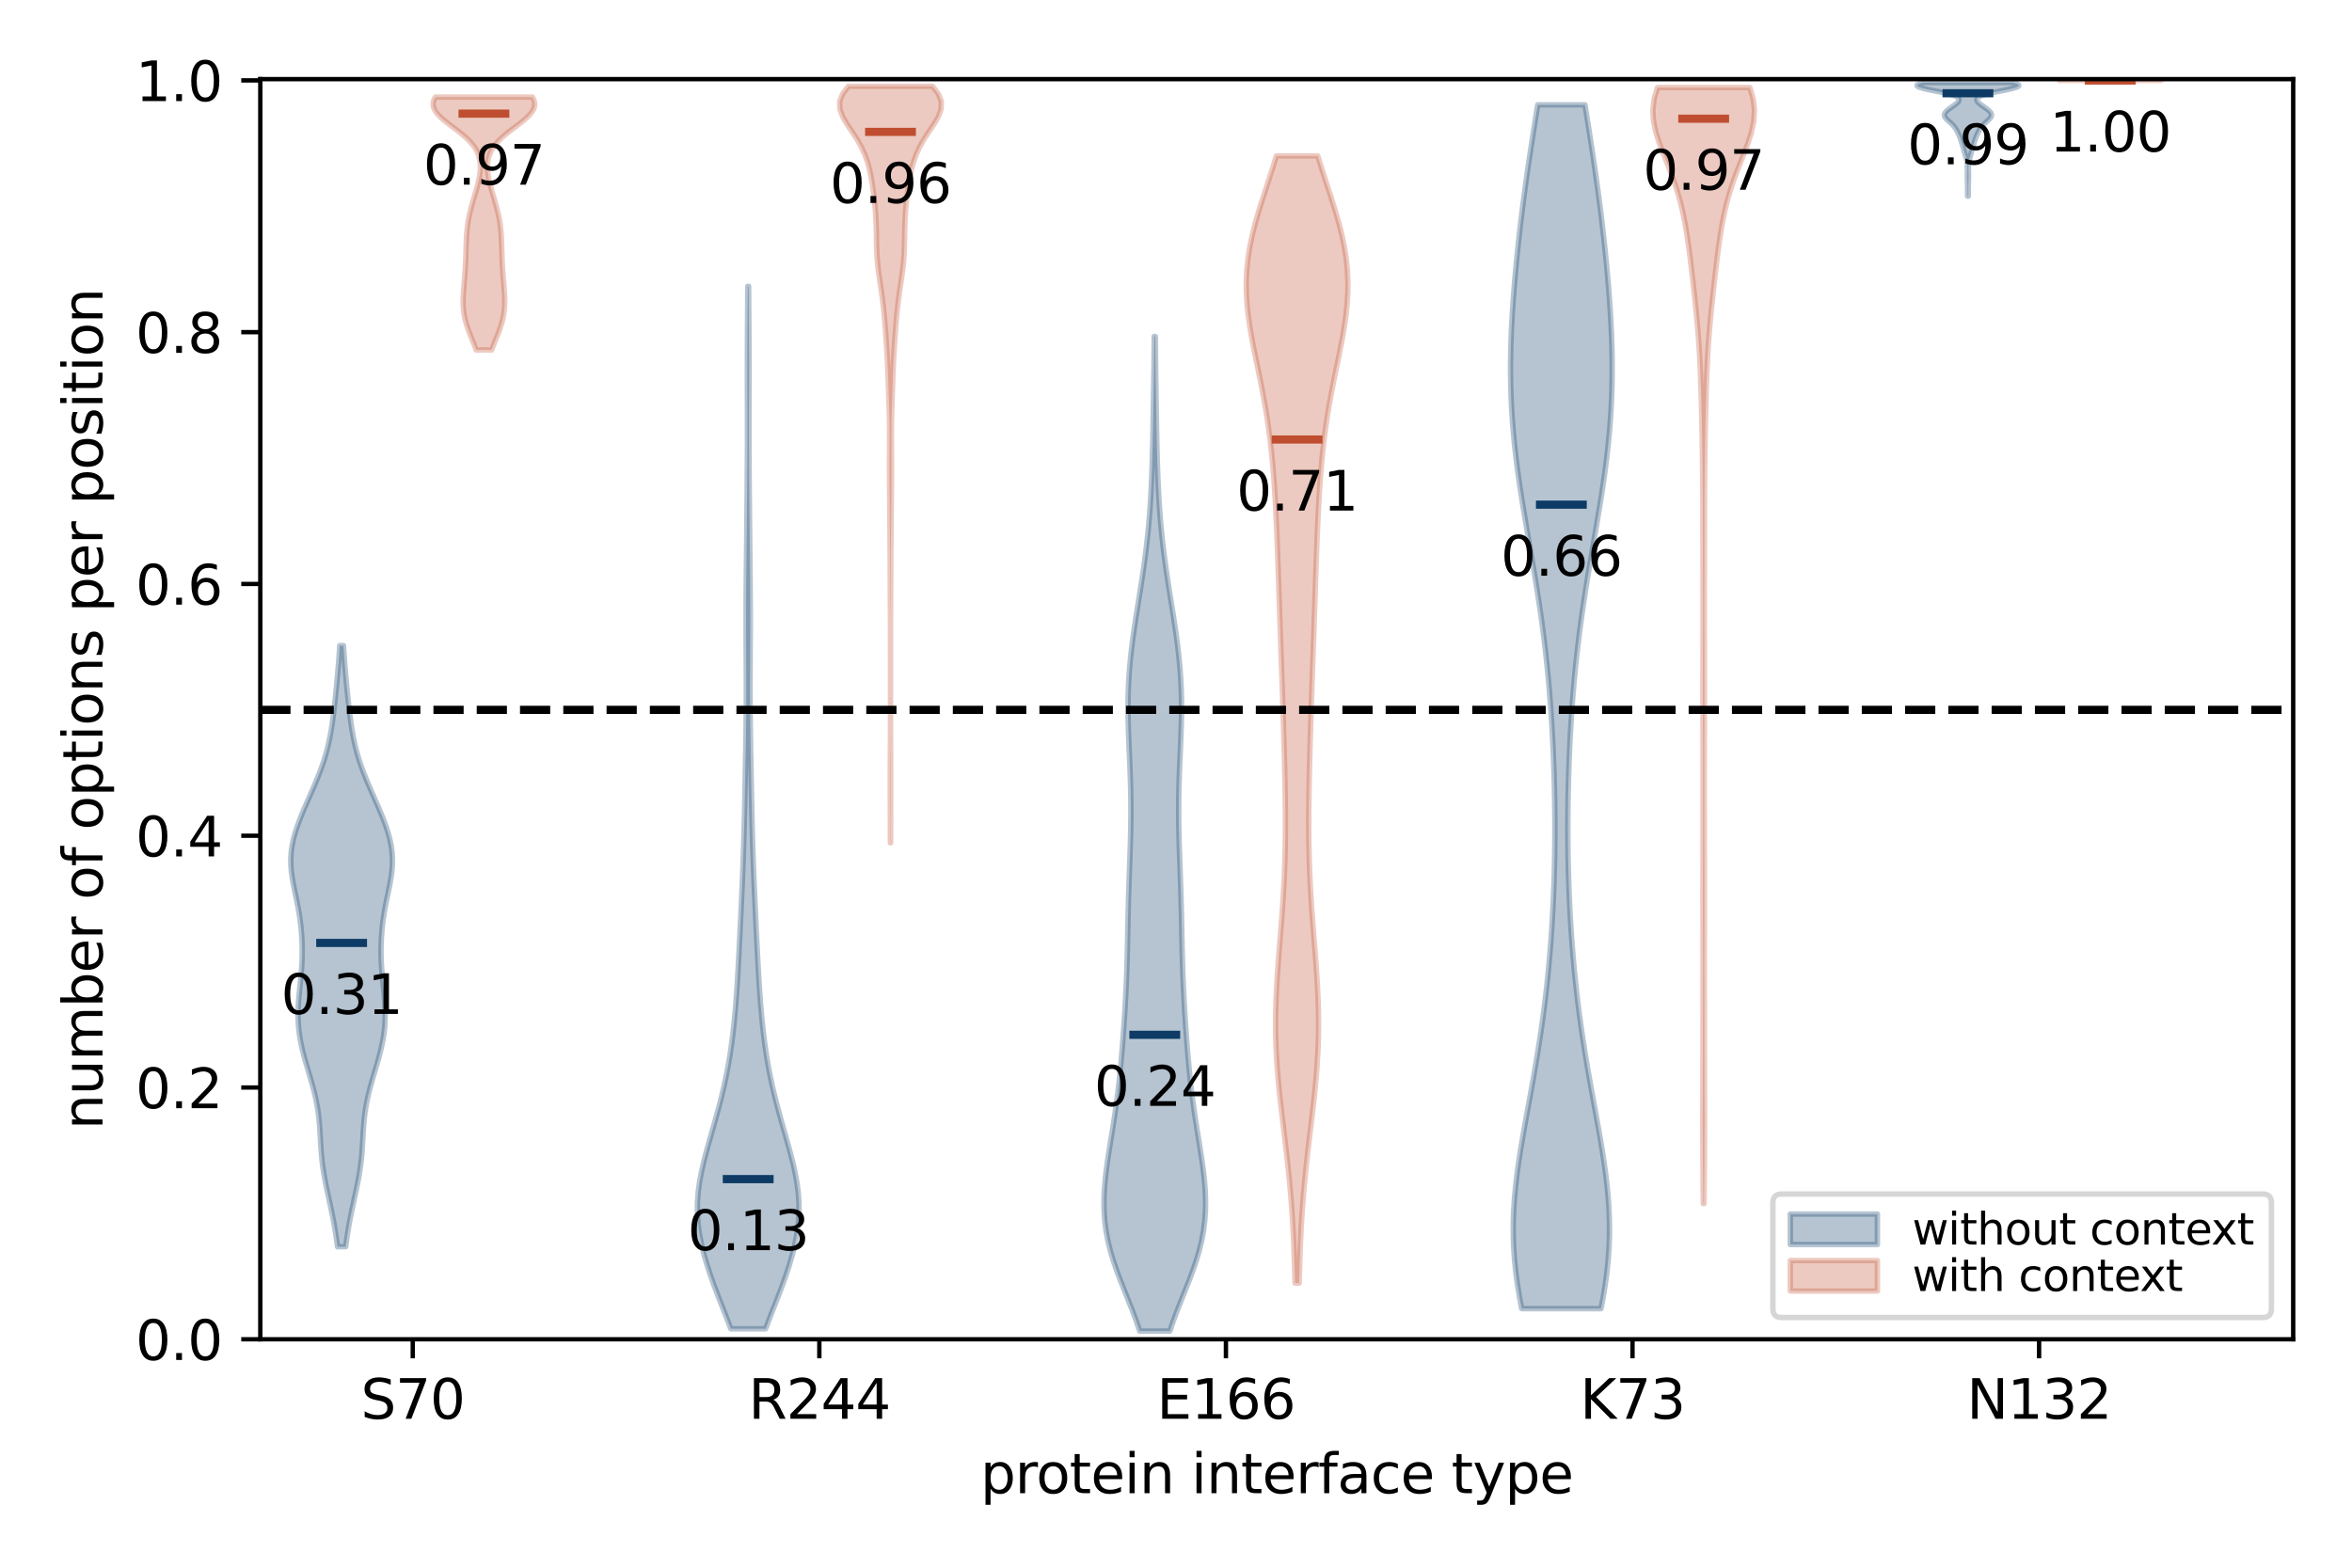 <?xml version="1.0" encoding="utf-8" standalone="no"?>
<!DOCTYPE svg PUBLIC "-//W3C//DTD SVG 1.1//EN"
  "http://www.w3.org/Graphics/SVG/1.1/DTD/svg11.dtd">
<svg xmlns:xlink="http://www.w3.org/1999/xlink" width="432pt" height="288pt" viewBox="0 0 432 288" xmlns="http://www.w3.org/2000/svg" version="1.1">
 <defs>
  <style type="text/css">*{stroke-linejoin: round; stroke-linecap: butt}</style>
 </defs>
 <g id="figure_1">
  <g id="patch_1">
   <path d="M 0 288 
L 432 288 
L 432 0 
L 0 0 
z
" style="fill: #ffffff"/>
  </g>
  <g id="axes_1">
   <g id="patch_2">
    <path d="M 47.81 246.04 
L 421.2 246.04 
L 421.2 14.538 
L 47.81 14.538 
z
" style="fill: #ffffff"/>
   </g>
   <g id="PolyCollection_1">
    <defs>
     <path id="m87a5f8fc72" d="M 63.496 -58.963 
L 61.995 -58.963 
L 61.847 -60.078 
L 61.683 -61.193 
L 61.503 -62.309 
L 61.306 -63.424 
L 61.093 -64.54 
L 60.866 -65.655 
L 60.628 -66.771 
L 60.385 -67.886 
L 60.142 -69.002 
L 59.906 -70.117 
L 59.686 -71.233 
L 59.487 -72.348 
L 59.314 -73.464 
L 59.171 -74.579 
L 59.057 -75.695 
L 58.968 -76.81 
L 58.897 -77.926 
L 58.835 -79.041 
L 58.771 -80.156 
L 58.694 -81.272 
L 58.594 -82.387 
L 58.463 -83.503 
L 58.295 -84.618 
L 58.088 -85.734 
L 57.843 -86.849 
L 57.564 -87.965 
L 57.258 -89.08 
L 56.934 -90.196 
L 56.601 -91.311 
L 56.272 -92.427 
L 55.954 -93.542 
L 55.659 -94.658 
L 55.395 -95.773 
L 55.17 -96.889 
L 54.988 -98.004 
L 54.856 -99.119 
L 54.773 -100.235 
L 54.74 -101.35 
L 54.752 -102.466 
L 54.804 -103.581 
L 54.887 -104.697 
L 54.991 -105.812 
L 55.105 -106.928 
L 55.219 -108.043 
L 55.322 -109.159 
L 55.406 -110.274 
L 55.467 -111.39 
L 55.501 -112.505 
L 55.507 -113.621 
L 55.483 -114.736 
L 55.43 -115.851 
L 55.347 -116.967 
L 55.235 -118.082 
L 55.092 -119.198 
L 54.919 -120.313 
L 54.72 -121.429 
L 54.499 -122.544 
L 54.267 -123.66 
L 54.034 -124.775 
L 53.817 -125.891 
L 53.631 -127.006 
L 53.493 -128.122 
L 53.416 -129.237 
L 53.411 -130.353 
L 53.483 -131.468 
L 53.634 -132.584 
L 53.86 -133.699 
L 54.154 -134.814 
L 54.506 -135.93 
L 54.905 -137.045 
L 55.342 -138.161 
L 55.806 -139.276 
L 56.288 -140.392 
L 56.778 -141.507 
L 57.27 -142.623 
L 57.754 -143.738 
L 58.223 -144.854 
L 58.669 -145.969 
L 59.086 -147.085 
L 59.467 -148.2 
L 59.811 -149.316 
L 60.115 -150.431 
L 60.381 -151.547 
L 60.612 -152.662 
L 60.813 -153.777 
L 60.989 -154.893 
L 61.145 -156.008 
L 61.286 -157.124 
L 61.416 -158.239 
L 61.539 -159.355 
L 61.656 -160.47 
L 61.768 -161.586 
L 61.876 -162.701 
L 61.979 -163.817 
L 62.077 -164.932 
L 62.169 -166.048 
L 62.254 -167.163 
L 62.333 -168.279 
L 62.404 -169.394 
L 63.087 -169.394 
L 63.087 -169.394 
L 63.158 -168.279 
L 63.237 -167.163 
L 63.322 -166.048 
L 63.414 -164.932 
L 63.512 -163.817 
L 63.615 -162.701 
L 63.723 -161.586 
L 63.835 -160.47 
L 63.952 -159.355 
L 64.075 -158.239 
L 64.205 -157.124 
L 64.347 -156.008 
L 64.502 -154.893 
L 64.678 -153.777 
L 64.879 -152.662 
L 65.11 -151.547 
L 65.376 -150.431 
L 65.68 -149.316 
L 66.024 -148.2 
L 66.405 -147.085 
L 66.822 -145.969 
L 67.268 -144.854 
L 67.737 -143.738 
L 68.221 -142.623 
L 68.713 -141.507 
L 69.204 -140.392 
L 69.685 -139.276 
L 70.149 -138.161 
L 70.586 -137.045 
L 70.986 -135.93 
L 71.337 -134.814 
L 71.631 -133.699 
L 71.857 -132.584 
L 72.008 -131.468 
L 72.08 -130.353 
L 72.075 -129.237 
L 71.998 -128.122 
L 71.86 -127.006 
L 71.674 -125.891 
L 71.457 -124.775 
L 71.225 -123.66 
L 70.992 -122.544 
L 70.772 -121.429 
L 70.572 -120.313 
L 70.4 -119.198 
L 70.257 -118.082 
L 70.144 -116.967 
L 70.061 -115.851 
L 70.008 -114.736 
L 69.984 -113.621 
L 69.99 -112.505 
L 70.024 -111.39 
L 70.085 -110.274 
L 70.169 -109.159 
L 70.272 -108.043 
L 70.386 -106.928 
L 70.5 -105.812 
L 70.604 -104.697 
L 70.687 -103.581 
L 70.739 -102.466 
L 70.752 -101.35 
L 70.718 -100.235 
L 70.636 -99.119 
L 70.503 -98.004 
L 70.322 -96.889 
L 70.096 -95.773 
L 69.832 -94.658 
L 69.537 -93.542 
L 69.22 -92.427 
L 68.89 -91.311 
L 68.557 -90.196 
L 68.233 -89.08 
L 67.927 -87.965 
L 67.648 -86.849 
L 67.403 -85.734 
L 67.196 -84.618 
L 67.028 -83.503 
L 66.897 -82.387 
L 66.797 -81.272 
L 66.72 -80.156 
L 66.657 -79.041 
L 66.595 -77.926 
L 66.524 -76.81 
L 66.434 -75.695 
L 66.32 -74.579 
L 66.177 -73.464 
L 66.005 -72.348 
L 65.806 -71.233 
L 65.585 -70.117 
L 65.349 -69.002 
L 65.106 -67.886 
L 64.863 -66.771 
L 64.625 -65.655 
L 64.398 -64.54 
L 64.185 -63.424 
L 63.988 -62.309 
L 63.808 -61.193 
L 63.644 -60.078 
L 63.496 -58.963 
z
" style="stroke: #0d3b66; stroke-opacity: 0.3"/>
    </defs>
    <g clip-path="url(#p23216bd57b)">
     <use xlink:href="#m87a5f8fc72" x="0" y="288" style="fill: #0d3b66; fill-opacity: 0.3; stroke: #0d3b66; stroke-opacity: 0.3"/>
    </g>
   </g>
   <g id="PolyCollection_2">
    <defs>
     <path id="m4deda1852c" d="M 140.62 -43.889 
L 134.228 -43.889 
L 133.492 -45.823 
L 132.731 -47.758 
L 131.971 -49.692 
L 131.234 -51.626 
L 130.538 -53.561 
L 129.898 -55.495 
L 129.33 -57.429 
L 128.85 -59.364 
L 128.473 -61.298 
L 128.215 -63.233 
L 128.089 -65.167 
L 128.099 -67.101 
L 128.243 -69.036 
L 128.509 -70.97 
L 128.878 -72.905 
L 129.329 -74.839 
L 129.836 -76.773 
L 130.377 -78.708 
L 130.931 -80.642 
L 131.479 -82.577 
L 132.008 -84.511 
L 132.506 -86.445 
L 132.965 -88.38 
L 133.381 -90.314 
L 133.751 -92.248 
L 134.077 -94.183 
L 134.361 -96.117 
L 134.607 -98.052 
L 134.821 -99.986 
L 135.007 -101.92 
L 135.169 -103.855 
L 135.312 -105.789 
L 135.438 -107.724 
L 135.552 -109.658 
L 135.657 -111.592 
L 135.756 -113.527 
L 135.852 -115.461 
L 135.947 -117.396 
L 136.041 -119.33 
L 136.134 -121.264 
L 136.223 -123.199 
L 136.309 -125.133 
L 136.389 -127.067 
L 136.464 -129.002 
L 136.532 -130.936 
L 136.594 -132.871 
L 136.651 -134.805 
L 136.701 -136.739 
L 136.747 -138.674 
L 136.788 -140.608 
L 136.827 -142.543 
L 136.864 -144.477 
L 136.9 -146.411 
L 136.936 -148.346 
L 136.971 -150.28 
L 137.003 -152.215 
L 137.031 -154.149 
L 137.054 -156.083 
L 137.07 -158.018 
L 137.079 -159.952 
L 137.08 -161.886 
L 137.076 -163.821 
L 137.067 -165.755 
L 137.057 -167.69 
L 137.047 -169.624 
L 137.039 -171.558 
L 137.036 -173.493 
L 137.037 -175.427 
L 137.043 -177.362 
L 137.054 -179.296 
L 137.069 -181.23 
L 137.086 -183.165 
L 137.106 -185.099 
L 137.126 -187.034 
L 137.147 -188.968 
L 137.166 -190.902 
L 137.184 -192.837 
L 137.201 -194.771 
L 137.217 -196.705 
L 137.233 -198.64 
L 137.247 -200.574 
L 137.261 -202.509 
L 137.272 -204.443 
L 137.28 -206.377 
L 137.284 -208.312 
L 137.284 -210.246 
L 137.281 -212.181 
L 137.276 -214.115 
L 137.27 -216.049 
L 137.266 -217.984 
L 137.265 -219.918 
L 137.267 -221.853 
L 137.274 -223.787 
L 137.283 -225.721 
L 137.294 -227.656 
L 137.308 -229.59 
L 137.322 -231.524 
L 137.336 -233.459 
L 137.349 -235.393 
L 137.498 -235.393 
L 137.498 -235.393 
L 137.512 -233.459 
L 137.526 -231.524 
L 137.54 -229.59 
L 137.553 -227.656 
L 137.564 -225.721 
L 137.574 -223.787 
L 137.58 -221.853 
L 137.582 -219.918 
L 137.581 -217.984 
L 137.577 -216.049 
L 137.571 -214.115 
L 137.566 -212.181 
L 137.563 -210.246 
L 137.563 -208.312 
L 137.567 -206.377 
L 137.575 -204.443 
L 137.587 -202.509 
L 137.6 -200.574 
L 137.614 -198.64 
L 137.63 -196.705 
L 137.646 -194.771 
L 137.663 -192.837 
L 137.681 -190.902 
L 137.701 -188.968 
L 137.721 -187.034 
L 137.741 -185.099 
L 137.761 -183.165 
L 137.778 -181.23 
L 137.793 -179.296 
L 137.804 -177.362 
L 137.81 -175.427 
L 137.811 -173.493 
L 137.808 -171.558 
L 137.8 -169.624 
L 137.79 -167.69 
L 137.78 -165.755 
L 137.771 -163.821 
L 137.767 -161.886 
L 137.769 -159.952 
L 137.777 -158.018 
L 137.793 -156.083 
L 137.816 -154.149 
L 137.844 -152.215 
L 137.876 -150.28 
L 137.911 -148.346 
L 137.947 -146.411 
L 137.983 -144.477 
L 138.02 -142.543 
L 138.059 -140.608 
L 138.101 -138.674 
L 138.146 -136.739 
L 138.197 -134.805 
L 138.253 -132.871 
L 138.315 -130.936 
L 138.383 -129.002 
L 138.458 -127.067 
L 138.538 -125.133 
L 138.624 -123.199 
L 138.713 -121.264 
L 138.806 -119.33 
L 138.9 -117.396 
L 138.995 -115.461 
L 139.091 -113.527 
L 139.19 -111.592 
L 139.295 -109.658 
L 139.409 -107.724 
L 139.535 -105.789 
L 139.678 -103.855 
L 139.84 -101.92 
L 140.027 -99.986 
L 140.24 -98.052 
L 140.487 -96.117 
L 140.77 -94.183 
L 141.096 -92.248 
L 141.466 -90.314 
L 141.882 -88.38 
L 142.341 -86.445 
L 142.839 -84.511 
L 143.368 -82.577 
L 143.916 -80.642 
L 144.47 -78.708 
L 145.011 -76.773 
L 145.518 -74.839 
L 145.969 -72.905 
L 146.339 -70.97 
L 146.604 -69.036 
L 146.748 -67.101 
L 146.758 -65.167 
L 146.632 -63.233 
L 146.374 -61.298 
L 145.997 -59.364 
L 145.517 -57.429 
L 144.949 -55.495 
L 144.309 -53.561 
L 143.613 -51.626 
L 142.876 -49.692 
L 142.116 -47.758 
L 141.355 -45.823 
L 140.62 -43.889 
z
" style="stroke: #0d3b66; stroke-opacity: 0.3"/>
    </defs>
    <g clip-path="url(#p23216bd57b)">
     <use xlink:href="#m4deda1852c" x="0" y="288" style="fill: #0d3b66; fill-opacity: 0.3; stroke: #0d3b66; stroke-opacity: 0.3"/>
    </g>
   </g>
   <g id="PolyCollection_3">
    <defs>
     <path id="m91fa6a8d1c" d="M 214.868 -43.463 
L 209.335 -43.463 
L 208.702 -45.309 
L 208.013 -47.155 
L 207.286 -49 
L 206.545 -50.846 
L 205.814 -52.692 
L 205.12 -54.537 
L 204.487 -56.383 
L 203.937 -58.229 
L 203.485 -60.074 
L 203.142 -61.92 
L 202.91 -63.766 
L 202.788 -65.611 
L 202.767 -67.457 
L 202.837 -69.303 
L 202.983 -71.148 
L 203.19 -72.994 
L 203.441 -74.84 
L 203.722 -76.685 
L 204.019 -78.531 
L 204.317 -80.377 
L 204.608 -82.222 
L 204.884 -84.068 
L 205.139 -85.914 
L 205.372 -87.759 
L 205.582 -89.605 
L 205.771 -91.451 
L 205.942 -93.296 
L 206.099 -95.142 
L 206.243 -96.988 
L 206.378 -98.833 
L 206.503 -100.679 
L 206.62 -102.525 
L 206.725 -104.37 
L 206.819 -106.216 
L 206.9 -108.062 
L 206.969 -109.907 
L 207.025 -111.753 
L 207.071 -113.599 
L 207.111 -115.444 
L 207.148 -117.29 
L 207.185 -119.136 
L 207.227 -120.981 
L 207.275 -122.827 
L 207.331 -124.673 
L 207.392 -126.518 
L 207.457 -128.364 
L 207.523 -130.21 
L 207.585 -132.055 
L 207.639 -133.901 
L 207.681 -135.747 
L 207.706 -137.592 
L 207.713 -139.438 
L 207.7 -141.284 
L 207.666 -143.13 
L 207.614 -144.975 
L 207.547 -146.821 
L 207.47 -148.667 
L 207.39 -150.512 
L 207.314 -152.358 
L 207.249 -154.204 
L 207.204 -156.049 
L 207.185 -157.895 
L 207.2 -159.741 
L 207.251 -161.586 
L 207.343 -163.432 
L 207.475 -165.278 
L 207.645 -167.123 
L 207.852 -168.969 
L 208.088 -170.815 
L 208.35 -172.66 
L 208.63 -174.506 
L 208.92 -176.352 
L 209.215 -178.197 
L 209.507 -180.043 
L 209.791 -181.889 
L 210.062 -183.734 
L 210.315 -185.58 
L 210.547 -187.426 
L 210.756 -189.271 
L 210.942 -191.117 
L 211.103 -192.963 
L 211.241 -194.808 
L 211.357 -196.654 
L 211.454 -198.5 
L 211.533 -200.345 
L 211.599 -202.191 
L 211.654 -204.037 
L 211.7 -205.882 
L 211.741 -207.728 
L 211.777 -209.574 
L 211.81 -211.419 
L 211.841 -213.265 
L 211.869 -215.111 
L 211.897 -216.956 
L 211.922 -218.802 
L 211.945 -220.648 
L 211.967 -222.493 
L 211.987 -224.339 
L 212.004 -226.185 
L 212.199 -226.185 
L 212.199 -226.185 
L 212.217 -224.339 
L 212.236 -222.493 
L 212.258 -220.648 
L 212.281 -218.802 
L 212.307 -216.956 
L 212.334 -215.111 
L 212.363 -213.265 
L 212.393 -211.419 
L 212.426 -209.574 
L 212.462 -207.728 
L 212.503 -205.882 
L 212.549 -204.037 
L 212.604 -202.191 
L 212.67 -200.345 
L 212.75 -198.5 
L 212.846 -196.654 
L 212.962 -194.808 
L 213.1 -192.963 
L 213.261 -191.117 
L 213.447 -189.271 
L 213.656 -187.426 
L 213.888 -185.58 
L 214.141 -183.734 
L 214.412 -181.889 
L 214.696 -180.043 
L 214.988 -178.197 
L 215.283 -176.352 
L 215.574 -174.506 
L 215.853 -172.66 
L 216.115 -170.815 
L 216.352 -168.969 
L 216.558 -167.123 
L 216.728 -165.278 
L 216.86 -163.432 
L 216.952 -161.586 
L 217.003 -159.741 
L 217.018 -157.895 
L 216.999 -156.049 
L 216.954 -154.204 
L 216.89 -152.358 
L 216.813 -150.512 
L 216.733 -148.667 
L 216.656 -146.821 
L 216.589 -144.975 
L 216.537 -143.13 
L 216.504 -141.284 
L 216.49 -139.438 
L 216.497 -137.592 
L 216.522 -135.747 
L 216.564 -133.901 
L 216.618 -132.055 
L 216.68 -130.21 
L 216.746 -128.364 
L 216.811 -126.518 
L 216.873 -124.673 
L 216.928 -122.827 
L 216.976 -120.981 
L 217.018 -119.136 
L 217.055 -117.29 
L 217.092 -115.444 
L 217.132 -113.599 
L 217.178 -111.753 
L 217.235 -109.907 
L 217.303 -108.062 
L 217.384 -106.216 
L 217.478 -104.37 
L 217.584 -102.525 
L 217.7 -100.679 
L 217.825 -98.833 
L 217.96 -96.988 
L 218.104 -95.142 
L 218.261 -93.296 
L 218.432 -91.451 
L 218.621 -89.605 
L 218.832 -87.759 
L 219.064 -85.914 
L 219.32 -84.068 
L 219.595 -82.222 
L 219.886 -80.377 
L 220.185 -78.531 
L 220.481 -76.685 
L 220.762 -74.84 
L 221.014 -72.994 
L 221.221 -71.148 
L 221.367 -69.303 
L 221.436 -67.457 
L 221.416 -65.611 
L 221.293 -63.766 
L 221.061 -61.92 
L 220.718 -60.074 
L 220.266 -58.229 
L 219.716 -56.383 
L 219.083 -54.537 
L 218.389 -52.692 
L 217.658 -50.846 
L 216.917 -49 
L 216.19 -47.155 
L 215.501 -45.309 
L 214.868 -43.463 
z
" style="stroke: #0d3b66; stroke-opacity: 0.3"/>
    </defs>
    <g clip-path="url(#p23216bd57b)">
     <use xlink:href="#m91fa6a8d1c" x="0" y="288" style="fill: #0d3b66; fill-opacity: 0.3; stroke: #0d3b66; stroke-opacity: 0.3"/>
    </g>
   </g>
   <g id="PolyCollection_4">
    <defs>
     <path id="m6c2a769188" d="M 294.068 -47.587 
L 279.491 -47.587 
L 279.072 -49.821 
L 278.708 -52.055 
L 278.409 -54.288 
L 278.179 -56.522 
L 278.023 -58.756 
L 277.944 -60.99 
L 277.942 -63.224 
L 278.013 -65.458 
L 278.153 -67.692 
L 278.357 -69.926 
L 278.616 -72.16 
L 278.922 -74.393 
L 279.266 -76.627 
L 279.639 -78.861 
L 280.033 -81.095 
L 280.438 -83.329 
L 280.847 -85.563 
L 281.255 -87.797 
L 281.654 -90.031 
L 282.041 -92.265 
L 282.412 -94.498 
L 282.764 -96.732 
L 283.097 -98.966 
L 283.408 -101.2 
L 283.697 -103.434 
L 283.963 -105.668 
L 284.208 -107.902 
L 284.43 -110.136 
L 284.632 -112.37 
L 284.812 -114.603 
L 284.973 -116.837 
L 285.113 -119.071 
L 285.234 -121.305 
L 285.336 -123.539 
L 285.421 -125.773 
L 285.487 -128.007 
L 285.536 -130.241 
L 285.569 -132.475 
L 285.585 -134.708 
L 285.585 -136.942 
L 285.57 -139.176 
L 285.539 -141.41 
L 285.493 -143.644 
L 285.431 -145.878 
L 285.355 -148.112 
L 285.262 -150.346 
L 285.153 -152.58 
L 285.028 -154.813 
L 284.885 -157.047 
L 284.723 -159.281 
L 284.543 -161.515 
L 284.342 -163.749 
L 284.121 -165.983 
L 283.878 -168.217 
L 283.614 -170.451 
L 283.329 -172.685 
L 283.023 -174.919 
L 282.698 -177.152 
L 282.355 -179.386 
L 281.997 -181.62 
L 281.626 -183.854 
L 281.246 -186.088 
L 280.862 -188.322 
L 280.477 -190.556 
L 280.097 -192.79 
L 279.726 -195.024 
L 279.37 -197.257 
L 279.034 -199.491 
L 278.721 -201.725 
L 278.437 -203.959 
L 278.185 -206.193 
L 277.968 -208.427 
L 277.787 -210.661 
L 277.644 -212.895 
L 277.54 -215.129 
L 277.474 -217.362 
L 277.445 -219.596 
L 277.452 -221.83 
L 277.492 -224.064 
L 277.564 -226.298 
L 277.664 -228.532 
L 277.79 -230.766 
L 277.94 -233 
L 278.112 -235.234 
L 278.302 -237.467 
L 278.51 -239.701 
L 278.734 -241.935 
L 278.974 -244.169 
L 279.228 -246.403 
L 279.496 -248.637 
L 279.778 -250.871 
L 280.074 -253.105 
L 280.382 -255.339 
L 280.702 -257.572 
L 281.034 -259.806 
L 281.376 -262.04 
L 281.725 -264.274 
L 282.081 -266.508 
L 282.439 -268.742 
L 291.12 -268.742 
L 291.12 -268.742 
L 291.478 -266.508 
L 291.834 -264.274 
L 292.183 -262.04 
L 292.525 -259.806 
L 292.857 -257.572 
L 293.177 -255.339 
L 293.486 -253.105 
L 293.781 -250.871 
L 294.063 -248.637 
L 294.331 -246.403 
L 294.585 -244.169 
L 294.825 -241.935 
L 295.049 -239.701 
L 295.257 -237.467 
L 295.448 -235.234 
L 295.619 -233 
L 295.769 -230.766 
L 295.895 -228.532 
L 295.996 -226.298 
L 296.067 -224.064 
L 296.108 -221.83 
L 296.114 -219.596 
L 296.086 -217.362 
L 296.019 -215.129 
L 295.915 -212.895 
L 295.772 -210.661 
L 295.592 -208.427 
L 295.374 -206.193 
L 295.122 -203.959 
L 294.838 -201.725 
L 294.526 -199.491 
L 294.189 -197.257 
L 293.833 -195.024 
L 293.463 -192.79 
L 293.082 -190.556 
L 292.698 -188.322 
L 292.313 -186.088 
L 291.933 -183.854 
L 291.563 -181.62 
L 291.204 -179.386 
L 290.861 -177.152 
L 290.536 -174.919 
L 290.23 -172.685 
L 289.945 -170.451 
L 289.681 -168.217 
L 289.438 -165.983 
L 289.217 -163.749 
L 289.017 -161.515 
L 288.836 -159.281 
L 288.674 -157.047 
L 288.531 -154.813 
L 288.406 -152.58 
L 288.297 -150.346 
L 288.205 -148.112 
L 288.128 -145.878 
L 288.067 -143.644 
L 288.02 -141.41 
L 287.99 -139.176 
L 287.974 -136.942 
L 287.974 -134.708 
L 287.991 -132.475 
L 288.023 -130.241 
L 288.072 -128.007 
L 288.139 -125.773 
L 288.223 -123.539 
L 288.325 -121.305 
L 288.446 -119.071 
L 288.587 -116.837 
L 288.747 -114.603 
L 288.927 -112.37 
L 289.129 -110.136 
L 289.351 -107.902 
L 289.596 -105.668 
L 289.863 -103.434 
L 290.152 -101.2 
L 290.462 -98.966 
L 290.795 -96.732 
L 291.147 -94.498 
L 291.518 -92.265 
L 291.905 -90.031 
L 292.305 -87.797 
L 292.712 -85.563 
L 293.121 -83.329 
L 293.527 -81.095 
L 293.92 -78.861 
L 294.293 -76.627 
L 294.637 -74.393 
L 294.943 -72.16 
L 295.203 -69.926 
L 295.406 -67.692 
L 295.546 -65.458 
L 295.617 -63.224 
L 295.615 -60.99 
L 295.536 -58.756 
L 295.38 -56.522 
L 295.151 -54.288 
L 294.851 -52.055 
L 294.487 -49.821 
L 294.068 -47.587 
z
" style="stroke: #0d3b66; stroke-opacity: 0.3"/>
    </defs>
    <g clip-path="url(#p23216bd57b)">
     <use xlink:href="#m6c2a769188" x="0" y="288" style="fill: #0d3b66; fill-opacity: 0.3; stroke: #0d3b66; stroke-opacity: 0.3"/>
    </g>
   </g>
   <g id="PolyCollection_5">
    <defs>
     <path id="m29a0985284" d="M 361.518 -251.957 
L 361.397 -251.957 
L 361.393 -252.168 
L 361.39 -252.379 
L 361.39 -252.59 
L 361.39 -252.801 
L 361.391 -253.012 
L 361.392 -253.223 
L 361.392 -253.434 
L 361.39 -253.645 
L 361.386 -253.856 
L 361.381 -254.067 
L 361.375 -254.278 
L 361.369 -254.489 
L 361.362 -254.7 
L 361.357 -254.911 
L 361.352 -255.122 
L 361.349 -255.333 
L 361.347 -255.544 
L 361.347 -255.755 
L 361.349 -255.966 
L 361.352 -256.177 
L 361.356 -256.388 
L 361.36 -256.599 
L 361.364 -256.81 
L 361.366 -257.021 
L 361.366 -257.231 
L 361.362 -257.442 
L 361.352 -257.653 
L 361.336 -257.864 
L 361.313 -258.075 
L 361.281 -258.286 
L 361.242 -258.497 
L 361.196 -258.708 
L 361.143 -258.919 
L 361.087 -259.13 
L 361.027 -259.341 
L 360.966 -259.552 
L 360.905 -259.763 
L 360.844 -259.974 
L 360.783 -260.185 
L 360.722 -260.396 
L 360.661 -260.607 
L 360.599 -260.818 
L 360.537 -261.029 
L 360.474 -261.24 
L 360.411 -261.451 
L 360.348 -261.662 
L 360.285 -261.873 
L 360.221 -262.084 
L 360.153 -262.295 
L 360.082 -262.506 
L 360.006 -262.717 
L 359.923 -262.928 
L 359.834 -263.139 
L 359.739 -263.35 
L 359.639 -263.561 
L 359.534 -263.772 
L 359.423 -263.983 
L 359.303 -264.194 
L 359.172 -264.405 
L 359.025 -264.616 
L 358.859 -264.827 
L 358.671 -265.038 
L 358.462 -265.249 
L 358.235 -265.46 
L 358 -265.671 
L 357.766 -265.882 
L 357.549 -266.093 
L 357.365 -266.304 
L 357.227 -266.515 
L 357.149 -266.726 
L 357.136 -266.937 
L 357.193 -267.148 
L 357.315 -267.359 
L 357.496 -267.57 
L 357.725 -267.781 
L 357.991 -267.992 
L 358.281 -268.203 
L 358.582 -268.414 
L 358.882 -268.625 
L 359.167 -268.836 
L 359.422 -269.047 
L 359.632 -269.258 
L 359.777 -269.469 
L 359.832 -269.68 
L 359.773 -269.891 
L 359.574 -270.102 
L 359.21 -270.313 
L 358.667 -270.524 
L 357.943 -270.735 
L 357.058 -270.946 
L 356.053 -271.157 
L 354.999 -271.368 
L 353.983 -271.579 
L 353.104 -271.79 
L 352.459 -272.001 
L 352.123 -272.212 
L 352.14 -272.423 
L 352.512 -272.634 
L 353.201 -272.845 
L 369.714 -272.845 
L 369.714 -272.845 
L 370.403 -272.634 
L 370.775 -272.423 
L 370.792 -272.212 
L 370.457 -272.001 
L 369.811 -271.79 
L 368.933 -271.579 
L 367.916 -271.368 
L 366.862 -271.157 
L 365.858 -270.946 
L 364.972 -270.735 
L 364.248 -270.524 
L 363.705 -270.313 
L 363.342 -270.102 
L 363.142 -269.891 
L 363.083 -269.68 
L 363.139 -269.469 
L 363.283 -269.258 
L 363.493 -269.047 
L 363.749 -268.836 
L 364.034 -268.625 
L 364.333 -268.414 
L 364.634 -268.203 
L 364.924 -267.992 
L 365.19 -267.781 
L 365.419 -267.57 
L 365.6 -267.359 
L 365.722 -267.148 
L 365.779 -266.937 
L 365.767 -266.726 
L 365.688 -266.515 
L 365.551 -266.304 
L 365.366 -266.093 
L 365.149 -265.882 
L 364.916 -265.671 
L 364.68 -265.46 
L 364.453 -265.249 
L 364.244 -265.038 
L 364.057 -264.827 
L 363.89 -264.616 
L 363.744 -264.405 
L 363.612 -264.194 
L 363.493 -263.983 
L 363.381 -263.772 
L 363.276 -263.561 
L 363.176 -263.35 
L 363.081 -263.139 
L 362.992 -262.928 
L 362.91 -262.717 
L 362.833 -262.506 
L 362.762 -262.295 
L 362.695 -262.084 
L 362.63 -261.873 
L 362.567 -261.662 
L 362.504 -261.451 
L 362.441 -261.24 
L 362.378 -261.029 
L 362.316 -260.818 
L 362.254 -260.607 
L 362.193 -260.396 
L 362.132 -260.185 
L 362.071 -259.974 
L 362.01 -259.763 
L 361.949 -259.552 
L 361.888 -259.341 
L 361.828 -259.13 
L 361.772 -258.919 
L 361.72 -258.708 
L 361.673 -258.497 
L 361.634 -258.286 
L 361.603 -258.075 
L 361.579 -257.864 
L 361.563 -257.653 
L 361.553 -257.442 
L 361.549 -257.231 
L 361.549 -257.021 
L 361.551 -256.81 
L 361.555 -256.599 
L 361.559 -256.388 
L 361.563 -256.177 
L 361.566 -255.966 
L 361.568 -255.755 
L 361.568 -255.544 
L 361.566 -255.333 
L 361.563 -255.122 
L 361.559 -254.911 
L 361.553 -254.7 
L 361.546 -254.489 
L 361.54 -254.278 
L 361.534 -254.067 
L 361.529 -253.856 
L 361.525 -253.645 
L 361.524 -253.434 
L 361.523 -253.223 
L 361.524 -253.012 
L 361.525 -252.801 
L 361.526 -252.59 
L 361.525 -252.379 
L 361.523 -252.168 
L 361.518 -251.957 
z
" style="stroke: #0d3b66; stroke-opacity: 0.3"/>
    </defs>
    <g clip-path="url(#p23216bd57b)">
     <use xlink:href="#m29a0985284" x="0" y="288" style="fill: #0d3b66; fill-opacity: 0.3; stroke: #0d3b66; stroke-opacity: 0.3"/>
    </g>
   </g>
   <g id="PolyCollection_6">
    <defs>
     <path id="m4686af8285" d="M 90.309 -223.709 
L 87.457 -223.709 
L 87.282 -224.178 
L 87.101 -224.648 
L 86.914 -225.117 
L 86.725 -225.586 
L 86.536 -226.056 
L 86.35 -226.525 
L 86.169 -226.994 
L 85.996 -227.463 
L 85.834 -227.933 
L 85.684 -228.402 
L 85.549 -228.871 
L 85.43 -229.34 
L 85.328 -229.81 
L 85.243 -230.279 
L 85.176 -230.748 
L 85.126 -231.218 
L 85.091 -231.687 
L 85.071 -232.156 
L 85.065 -232.625 
L 85.07 -233.095 
L 85.085 -233.564 
L 85.109 -234.033 
L 85.138 -234.503 
L 85.172 -234.972 
L 85.209 -235.441 
L 85.248 -235.91 
L 85.287 -236.38 
L 85.325 -236.849 
L 85.363 -237.318 
L 85.398 -237.787 
L 85.431 -238.257 
L 85.461 -238.726 
L 85.488 -239.195 
L 85.512 -239.665 
L 85.533 -240.134 
L 85.552 -240.603 
L 85.568 -241.072 
L 85.583 -241.542 
L 85.596 -242.011 
L 85.61 -242.48 
L 85.624 -242.95 
L 85.64 -243.419 
L 85.659 -243.888 
L 85.682 -244.357 
L 85.71 -244.827 
L 85.744 -245.296 
L 85.786 -245.765 
L 85.836 -246.235 
L 85.895 -246.704 
L 85.964 -247.173 
L 86.043 -247.642 
L 86.131 -248.112 
L 86.229 -248.581 
L 86.336 -249.05 
L 86.452 -249.519 
L 86.575 -249.989 
L 86.704 -250.458 
L 86.838 -250.927 
L 86.975 -251.397 
L 87.115 -251.866 
L 87.254 -252.335 
L 87.392 -252.804 
L 87.526 -253.274 
L 87.654 -253.743 
L 87.776 -254.212 
L 87.887 -254.682 
L 87.988 -255.151 
L 88.074 -255.62 
L 88.145 -256.089 
L 88.197 -256.559 
L 88.227 -257.028 
L 88.233 -257.497 
L 88.21 -257.966 
L 88.156 -258.436 
L 88.066 -258.905 
L 87.936 -259.374 
L 87.762 -259.844 
L 87.541 -260.313 
L 87.269 -260.782 
L 86.943 -261.251 
L 86.563 -261.721 
L 86.13 -262.19 
L 85.645 -262.659 
L 85.114 -263.129 
L 84.544 -263.598 
L 83.943 -264.067 
L 83.325 -264.536 
L 82.704 -265.006 
L 82.094 -265.475 
L 81.515 -265.944 
L 80.981 -266.414 
L 80.512 -266.883 
L 80.122 -267.352 
L 79.825 -267.821 
L 79.631 -268.291 
L 79.548 -268.76 
L 79.579 -269.229 
L 79.721 -269.698 
L 79.972 -270.168 
L 97.794 -270.168 
L 97.794 -270.168 
L 98.044 -269.698 
L 98.187 -269.229 
L 98.218 -268.76 
L 98.134 -268.291 
L 97.941 -267.821 
L 97.644 -267.352 
L 97.254 -266.883 
L 96.784 -266.414 
L 96.251 -265.944 
L 95.671 -265.475 
L 95.062 -265.006 
L 94.44 -264.536 
L 93.822 -264.067 
L 93.222 -263.598 
L 92.652 -263.129 
L 92.12 -262.659 
L 91.636 -262.19 
L 91.202 -261.721 
L 90.823 -261.251 
L 90.497 -260.782 
L 90.225 -260.313 
L 90.003 -259.844 
L 89.83 -259.374 
L 89.7 -258.905 
L 89.61 -258.436 
L 89.555 -257.966 
L 89.533 -257.497 
L 89.539 -257.028 
L 89.569 -256.559 
L 89.621 -256.089 
L 89.691 -255.62 
L 89.778 -255.151 
L 89.878 -254.682 
L 89.99 -254.212 
L 90.112 -253.743 
L 90.24 -253.274 
L 90.374 -252.804 
L 90.512 -252.335 
L 90.651 -251.866 
L 90.79 -251.397 
L 90.928 -250.927 
L 91.062 -250.458 
L 91.191 -249.989 
L 91.314 -249.519 
L 91.43 -249.05 
L 91.537 -248.581 
L 91.635 -248.112 
L 91.723 -247.642 
L 91.802 -247.173 
L 91.87 -246.704 
L 91.93 -246.235 
L 91.98 -245.765 
L 92.022 -245.296 
L 92.056 -244.827 
L 92.084 -244.357 
L 92.107 -243.888 
L 92.126 -243.419 
L 92.142 -242.95 
L 92.156 -242.48 
L 92.169 -242.011 
L 92.183 -241.542 
L 92.198 -241.072 
L 92.214 -240.603 
L 92.233 -240.134 
L 92.254 -239.665 
L 92.278 -239.195 
L 92.305 -238.726 
L 92.335 -238.257 
L 92.368 -237.787 
L 92.403 -237.318 
L 92.44 -236.849 
L 92.479 -236.38 
L 92.518 -235.91 
L 92.557 -235.441 
L 92.594 -234.972 
L 92.628 -234.503 
L 92.657 -234.033 
L 92.68 -233.564 
L 92.695 -233.095 
L 92.701 -232.625 
L 92.694 -232.156 
L 92.675 -231.687 
L 92.64 -231.218 
L 92.59 -230.748 
L 92.522 -230.279 
L 92.438 -229.81 
L 92.335 -229.34 
L 92.216 -228.871 
L 92.081 -228.402 
L 91.932 -227.933 
L 91.77 -227.463 
L 91.597 -226.994 
L 91.416 -226.525 
L 91.23 -226.056 
L 91.041 -225.586 
L 90.852 -225.117 
L 90.665 -224.648 
L 90.483 -224.178 
L 90.309 -223.709 
z
" style="stroke: #bf4e30; stroke-opacity: 0.3"/>
    </defs>
    <g clip-path="url(#p23216bd57b)">
     <use xlink:href="#m4686af8285" x="0" y="288" style="fill: #bf4e30; fill-opacity: 0.3; stroke: #bf4e30; stroke-opacity: 0.3"/>
    </g>
   </g>
   <g id="PolyCollection_7">
    <defs>
     <path id="me0515f252a" d="M 163.585 -133.165 
L 163.537 -133.165 
L 163.537 -134.569 
L 163.536 -135.973 
L 163.536 -137.377 
L 163.533 -138.781 
L 163.529 -140.185 
L 163.524 -141.589 
L 163.519 -142.992 
L 163.517 -144.396 
L 163.518 -145.8 
L 163.523 -147.204 
L 163.53 -148.608 
L 163.538 -150.012 
L 163.546 -151.416 
L 163.552 -152.819 
L 163.556 -154.223 
L 163.558 -155.627 
L 163.56 -157.031 
L 163.56 -158.435 
L 163.561 -159.839 
L 163.561 -161.243 
L 163.561 -162.646 
L 163.561 -164.05 
L 163.561 -165.454 
L 163.561 -166.858 
L 163.56 -168.262 
L 163.56 -169.666 
L 163.558 -171.07 
L 163.555 -172.474 
L 163.551 -173.877 
L 163.544 -175.281 
L 163.536 -176.685 
L 163.528 -178.089 
L 163.519 -179.493 
L 163.513 -180.897 
L 163.509 -182.301 
L 163.505 -183.704 
L 163.501 -185.108 
L 163.494 -186.512 
L 163.483 -187.916 
L 163.471 -189.32 
L 163.458 -190.724 
L 163.446 -192.128 
L 163.436 -193.531 
L 163.426 -194.935 
L 163.415 -196.339 
L 163.402 -197.743 
L 163.389 -199.147 
L 163.378 -200.551 
L 163.373 -201.955 
L 163.375 -203.358 
L 163.383 -204.762 
L 163.393 -206.166 
L 163.399 -207.57 
L 163.396 -208.974 
L 163.381 -210.378 
L 163.352 -211.782 
L 163.312 -213.186 
L 163.267 -214.589 
L 163.219 -215.993 
L 163.172 -217.397 
L 163.124 -218.801 
L 163.07 -220.205 
L 163.007 -221.609 
L 162.931 -223.013 
L 162.844 -224.416 
L 162.748 -225.82 
L 162.645 -227.224 
L 162.535 -228.628 
L 162.414 -230.032 
L 162.276 -231.436 
L 162.112 -232.84 
L 161.923 -234.243 
L 161.716 -235.647 
L 161.507 -237.051 
L 161.318 -238.455 
L 161.167 -239.859 
L 161.065 -241.263 
L 161.008 -242.667 
L 160.981 -244.071 
L 160.961 -245.474 
L 160.925 -246.878 
L 160.857 -248.282 
L 160.754 -249.686 
L 160.619 -251.09 
L 160.455 -252.494 
L 160.263 -253.898 
L 160.033 -255.301 
L 159.744 -256.705 
L 159.371 -258.109 
L 158.881 -259.513 
L 158.247 -260.917 
L 157.461 -262.321 
L 156.553 -263.725 
L 155.609 -265.128 
L 154.783 -266.532 
L 154.263 -267.936 
L 154.226 -269.34 
L 154.764 -270.744 
L 155.84 -272.148 
L 171.282 -272.148 
L 171.282 -272.148 
L 172.357 -270.744 
L 172.896 -269.34 
L 172.859 -267.936 
L 172.339 -266.532 
L 171.512 -265.128 
L 170.569 -263.725 
L 169.661 -262.321 
L 168.875 -260.917 
L 168.241 -259.513 
L 167.751 -258.109 
L 167.378 -256.705 
L 167.089 -255.301 
L 166.859 -253.898 
L 166.666 -252.494 
L 166.503 -251.09 
L 166.368 -249.686 
L 166.265 -248.282 
L 166.197 -246.878 
L 166.161 -245.474 
L 166.14 -244.071 
L 166.114 -242.667 
L 166.057 -241.263 
L 165.955 -239.859 
L 165.804 -238.455 
L 165.615 -237.051 
L 165.406 -235.647 
L 165.199 -234.243 
L 165.01 -232.84 
L 164.846 -231.436 
L 164.707 -230.032 
L 164.586 -228.628 
L 164.477 -227.224 
L 164.374 -225.82 
L 164.278 -224.416 
L 164.191 -223.013 
L 164.115 -221.609 
L 164.052 -220.205 
L 163.998 -218.801 
L 163.949 -217.397 
L 163.902 -215.993 
L 163.855 -214.589 
L 163.81 -213.186 
L 163.77 -211.782 
L 163.741 -210.378 
L 163.725 -208.974 
L 163.723 -207.57 
L 163.729 -206.166 
L 163.739 -204.762 
L 163.746 -203.358 
L 163.748 -201.955 
L 163.744 -200.551 
L 163.733 -199.147 
L 163.72 -197.743 
L 163.707 -196.339 
L 163.696 -194.935 
L 163.686 -193.531 
L 163.675 -192.128 
L 163.664 -190.724 
L 163.651 -189.32 
L 163.638 -187.916 
L 163.628 -186.512 
L 163.621 -185.108 
L 163.617 -183.704 
L 163.613 -182.301 
L 163.609 -180.897 
L 163.602 -179.493 
L 163.594 -178.089 
L 163.585 -176.685 
L 163.577 -175.281 
L 163.571 -173.877 
L 163.566 -172.474 
L 163.564 -171.07 
L 163.562 -169.666 
L 163.561 -168.262 
L 163.561 -166.858 
L 163.561 -165.454 
L 163.561 -164.05 
L 163.561 -162.646 
L 163.561 -161.243 
L 163.561 -159.839 
L 163.561 -158.435 
L 163.562 -157.031 
L 163.563 -155.627 
L 163.566 -154.223 
L 163.57 -152.819 
L 163.576 -151.416 
L 163.583 -150.012 
L 163.592 -148.608 
L 163.599 -147.204 
L 163.604 -145.8 
L 163.605 -144.396 
L 163.603 -142.992 
L 163.598 -141.589 
L 163.593 -140.185 
L 163.588 -138.781 
L 163.586 -137.377 
L 163.585 -135.973 
L 163.585 -134.569 
L 163.585 -133.165 
z
" style="stroke: #bf4e30; stroke-opacity: 0.3"/>
    </defs>
    <g clip-path="url(#p23216bd57b)">
     <use xlink:href="#me0515f252a" x="0" y="288" style="fill: #bf4e30; fill-opacity: 0.3; stroke: #bf4e30; stroke-opacity: 0.3"/>
    </g>
   </g>
   <g id="PolyCollection_8">
    <defs>
     <path id="ma270ef006e" d="M 238.614 -52.269 
L 237.864 -52.269 
L 237.807 -54.361 
L 237.741 -56.452 
L 237.663 -58.544 
L 237.571 -60.636 
L 237.463 -62.728 
L 237.336 -64.819 
L 237.189 -66.911 
L 237.021 -69.003 
L 236.832 -71.094 
L 236.623 -73.186 
L 236.396 -75.278 
L 236.156 -77.37 
L 235.906 -79.461 
L 235.653 -81.553 
L 235.403 -83.645 
L 235.164 -85.736 
L 234.942 -87.828 
L 234.745 -89.92 
L 234.578 -92.012 
L 234.446 -94.103 
L 234.354 -96.195 
L 234.302 -98.287 
L 234.291 -100.378 
L 234.319 -102.47 
L 234.385 -104.562 
L 234.482 -106.654 
L 234.607 -108.745 
L 234.753 -110.837 
L 234.912 -112.929 
L 235.079 -115.02 
L 235.247 -117.112 
L 235.409 -119.204 
L 235.561 -121.296 
L 235.697 -123.387 
L 235.816 -125.479 
L 235.913 -127.571 
L 235.99 -129.662 
L 236.044 -131.754 
L 236.078 -133.846 
L 236.093 -135.938 
L 236.092 -138.029 
L 236.076 -140.121 
L 236.048 -142.213 
L 236.011 -144.304 
L 235.966 -146.396 
L 235.915 -148.488 
L 235.86 -150.58 
L 235.8 -152.671 
L 235.737 -154.763 
L 235.672 -156.855 
L 235.604 -158.946 
L 235.533 -161.038 
L 235.461 -163.13 
L 235.388 -165.221 
L 235.314 -167.313 
L 235.24 -169.405 
L 235.167 -171.497 
L 235.095 -173.588 
L 235.023 -175.68 
L 234.953 -177.772 
L 234.882 -179.863 
L 234.812 -181.955 
L 234.741 -184.047 
L 234.667 -186.139 
L 234.589 -188.23 
L 234.506 -190.322 
L 234.415 -192.414 
L 234.313 -194.505 
L 234.199 -196.597 
L 234.067 -198.689 
L 233.916 -200.781 
L 233.74 -202.872 
L 233.536 -204.964 
L 233.301 -207.056 
L 233.03 -209.147 
L 232.724 -211.239 
L 232.381 -213.331 
L 232.006 -215.423 
L 231.602 -217.514 
L 231.178 -219.606 
L 230.746 -221.698 
L 230.321 -223.789 
L 229.92 -225.881 
L 229.561 -227.973 
L 229.263 -230.065 
L 229.044 -232.156 
L 228.92 -234.248 
L 228.904 -236.34 
L 229.003 -238.431 
L 229.219 -240.523 
L 229.549 -242.615 
L 229.983 -244.707 
L 230.507 -246.798 
L 231.104 -248.89 
L 231.752 -250.982 
L 232.429 -253.073 
L 233.115 -255.165 
L 233.789 -257.257 
L 234.434 -259.349 
L 242.044 -259.349 
L 242.044 -259.349 
L 242.689 -257.257 
L 243.363 -255.165 
L 244.048 -253.073 
L 244.726 -250.982 
L 245.374 -248.89 
L 245.97 -246.798 
L 246.495 -244.707 
L 246.929 -242.615 
L 247.259 -240.523 
L 247.475 -238.431 
L 247.574 -236.34 
L 247.558 -234.248 
L 247.434 -232.156 
L 247.215 -230.065 
L 246.917 -227.973 
L 246.558 -225.881 
L 246.156 -223.789 
L 245.731 -221.698 
L 245.3 -219.606 
L 244.876 -217.514 
L 244.472 -215.423 
L 244.096 -213.331 
L 243.754 -211.239 
L 243.447 -209.147 
L 243.177 -207.056 
L 242.941 -204.964 
L 242.738 -202.872 
L 242.562 -200.781 
L 242.41 -198.689 
L 242.279 -196.597 
L 242.164 -194.505 
L 242.063 -192.414 
L 241.972 -190.322 
L 241.889 -188.23 
L 241.811 -186.139 
L 241.737 -184.047 
L 241.666 -181.955 
L 241.595 -179.863 
L 241.525 -177.772 
L 241.455 -175.68 
L 241.383 -173.588 
L 241.311 -171.497 
L 241.237 -169.405 
L 241.164 -167.313 
L 241.09 -165.221 
L 241.017 -163.13 
L 240.945 -161.038 
L 240.874 -158.946 
L 240.806 -156.855 
L 240.74 -154.763 
L 240.678 -152.671 
L 240.618 -150.58 
L 240.563 -148.488 
L 240.512 -146.396 
L 240.467 -144.304 
L 240.43 -142.213 
L 240.402 -140.121 
L 240.386 -138.029 
L 240.385 -135.938 
L 240.4 -133.846 
L 240.434 -131.754 
L 240.488 -129.662 
L 240.564 -127.571 
L 240.662 -125.479 
L 240.78 -123.387 
L 240.917 -121.296 
L 241.069 -119.204 
L 241.231 -117.112 
L 241.399 -115.02 
L 241.566 -112.929 
L 241.725 -110.837 
L 241.871 -108.745 
L 241.995 -106.654 
L 242.093 -104.562 
L 242.158 -102.47 
L 242.187 -100.378 
L 242.176 -98.287 
L 242.124 -96.195 
L 242.031 -94.103 
L 241.9 -92.012 
L 241.733 -89.92 
L 241.536 -87.828 
L 241.314 -85.736 
L 241.075 -83.645 
L 240.825 -81.553 
L 240.572 -79.461 
L 240.322 -77.37 
L 240.081 -75.278 
L 239.855 -73.186 
L 239.646 -71.094 
L 239.457 -69.003 
L 239.288 -66.911 
L 239.142 -64.819 
L 239.015 -62.728 
L 238.906 -60.636 
L 238.815 -58.544 
L 238.737 -56.452 
L 238.67 -54.361 
L 238.614 -52.269 
z
" style="stroke: #bf4e30; stroke-opacity: 0.3"/>
    </defs>
    <g clip-path="url(#p23216bd57b)">
     <use xlink:href="#ma270ef006e" x="0" y="288" style="fill: #bf4e30; fill-opacity: 0.3; stroke: #bf4e30; stroke-opacity: 0.3"/>
    </g>
   </g>
   <g id="PolyCollection_9">
    <defs>
     <path id="m0d487f55e0" d="M 312.99 -66.879 
L 312.844 -66.879 
L 312.827 -68.95 
L 312.81 -71.021 
L 312.793 -73.092 
L 312.778 -75.163 
L 312.765 -77.234 
L 312.757 -79.306 
L 312.754 -81.377 
L 312.755 -83.448 
L 312.759 -85.519 
L 312.765 -87.59 
L 312.771 -89.661 
L 312.777 -91.732 
L 312.781 -93.804 
L 312.784 -95.875 
L 312.786 -97.946 
L 312.788 -100.017 
L 312.79 -102.088 
L 312.791 -104.159 
L 312.793 -106.23 
L 312.794 -108.301 
L 312.794 -110.373 
L 312.794 -112.444 
L 312.792 -114.515 
L 312.79 -116.586 
L 312.788 -118.657 
L 312.786 -120.728 
L 312.785 -122.799 
L 312.785 -124.87 
L 312.787 -126.942 
L 312.789 -129.013 
L 312.791 -131.084 
L 312.794 -133.155 
L 312.796 -135.226 
L 312.799 -137.297 
L 312.801 -139.368 
L 312.802 -141.439 
L 312.803 -143.511 
L 312.802 -145.582 
L 312.801 -147.653 
L 312.798 -149.724 
L 312.794 -151.795 
L 312.79 -153.866 
L 312.786 -155.937 
L 312.783 -158.009 
L 312.781 -160.08 
L 312.781 -162.151 
L 312.782 -164.222 
L 312.785 -166.293 
L 312.789 -168.364 
L 312.792 -170.435 
L 312.794 -172.506 
L 312.795 -174.578 
L 312.795 -176.649 
L 312.795 -178.72 
L 312.793 -180.791 
L 312.79 -182.862 
L 312.787 -184.933 
L 312.783 -187.004 
L 312.78 -189.075 
L 312.776 -191.147 
L 312.771 -193.218 
L 312.765 -195.289 
L 312.756 -197.36 
L 312.744 -199.431 
L 312.726 -201.502 
L 312.703 -203.573 
L 312.674 -205.644 
L 312.64 -207.716 
L 312.6 -209.787 
L 312.555 -211.858 
L 312.504 -213.929 
L 312.446 -216 
L 312.377 -218.071 
L 312.295 -220.142 
L 312.195 -222.214 
L 312.073 -224.285 
L 311.927 -226.356 
L 311.757 -228.427 
L 311.564 -230.498 
L 311.352 -232.569 
L 311.128 -234.64 
L 310.895 -236.711 
L 310.654 -238.783 
L 310.403 -240.854 
L 310.132 -242.925 
L 309.83 -244.996 
L 309.477 -247.067 
L 309.057 -249.138 
L 308.549 -251.209 
L 307.942 -253.28 
L 307.234 -255.352 
L 306.445 -257.423 
L 305.616 -259.494 
L 304.82 -261.565 
L 304.151 -263.636 
L 303.708 -265.707 
L 303.582 -267.778 
L 303.825 -269.849 
L 304.438 -271.921 
L 321.396 -271.921 
L 321.396 -271.921 
L 322.009 -269.849 
L 322.252 -267.778 
L 322.125 -265.707 
L 321.683 -263.636 
L 321.013 -261.565 
L 320.218 -259.494 
L 319.389 -257.423 
L 318.599 -255.352 
L 317.892 -253.28 
L 317.285 -251.209 
L 316.777 -249.138 
L 316.356 -247.067 
L 316.004 -244.996 
L 315.702 -242.925 
L 315.431 -240.854 
L 315.18 -238.783 
L 314.939 -236.711 
L 314.706 -234.64 
L 314.481 -232.569 
L 314.27 -230.498 
L 314.077 -228.427 
L 313.907 -226.356 
L 313.76 -224.285 
L 313.638 -222.214 
L 313.538 -220.142 
L 313.456 -218.071 
L 313.388 -216 
L 313.33 -213.929 
L 313.279 -211.858 
L 313.234 -209.787 
L 313.194 -207.716 
L 313.16 -205.644 
L 313.131 -203.573 
L 313.108 -201.502 
L 313.09 -199.431 
L 313.078 -197.36 
L 313.069 -195.289 
L 313.063 -193.218 
L 313.058 -191.147 
L 313.054 -189.075 
L 313.05 -187.004 
L 313.047 -184.933 
L 313.044 -182.862 
L 313.041 -180.791 
L 313.039 -178.72 
L 313.038 -176.649 
L 313.038 -174.578 
L 313.04 -172.506 
L 313.042 -170.435 
L 313.045 -168.364 
L 313.049 -166.293 
L 313.051 -164.222 
L 313.053 -162.151 
L 313.053 -160.08 
L 313.051 -158.009 
L 313.048 -155.937 
L 313.044 -153.866 
L 313.039 -151.795 
L 313.036 -149.724 
L 313.033 -147.653 
L 313.031 -145.582 
L 313.031 -143.511 
L 313.032 -141.439 
L 313.033 -139.368 
L 313.035 -137.297 
L 313.037 -135.226 
L 313.04 -133.155 
L 313.043 -131.084 
L 313.045 -129.013 
L 313.047 -126.942 
L 313.048 -124.87 
L 313.049 -122.799 
L 313.048 -120.728 
L 313.046 -118.657 
L 313.044 -116.586 
L 313.042 -114.515 
L 313.04 -112.444 
L 313.039 -110.373 
L 313.04 -108.301 
L 313.041 -106.23 
L 313.042 -104.159 
L 313.044 -102.088 
L 313.046 -100.017 
L 313.048 -97.946 
L 313.05 -95.875 
L 313.052 -93.804 
L 313.057 -91.732 
L 313.062 -89.661 
L 313.069 -87.59 
L 313.075 -85.519 
L 313.079 -83.448 
L 313.08 -81.377 
L 313.076 -79.306 
L 313.068 -77.234 
L 313.056 -75.163 
L 313.041 -73.092 
L 313.024 -71.021 
L 313.006 -68.95 
L 312.99 -66.879 
z
" style="stroke: #bf4e30; stroke-opacity: 0.3"/>
    </defs>
    <g clip-path="url(#p23216bd57b)">
     <use xlink:href="#m0d487f55e0" x="0" y="288" style="fill: #bf4e30; fill-opacity: 0.3; stroke: #bf4e30; stroke-opacity: 0.3"/>
    </g>
   </g>
   <g id="PolyCollection_10">
    <defs>
     <path id="mc4c4331f38" d="M 387.825 -273.183 
L 387.365 -273.183 
L 387.329 -273.183 
L 387.29 -273.184 
L 387.247 -273.184 
L 387.199 -273.185 
L 387.145 -273.185 
L 387.084 -273.185 
L 387.014 -273.186 
L 386.934 -273.186 
L 386.843 -273.187 
L 386.738 -273.187 
L 386.619 -273.188 
L 386.485 -273.188 
L 386.334 -273.188 
L 386.167 -273.189 
L 385.984 -273.189 
L 385.787 -273.19 
L 385.578 -273.19 
L 385.358 -273.19 
L 385.132 -273.191 
L 384.904 -273.191 
L 384.677 -273.192 
L 384.455 -273.192 
L 384.243 -273.192 
L 384.045 -273.193 
L 383.862 -273.193 
L 383.698 -273.194 
L 383.553 -273.194 
L 383.428 -273.195 
L 383.323 -273.195 
L 383.234 -273.195 
L 383.162 -273.196 
L 383.104 -273.196 
L 383.058 -273.197 
L 383.022 -273.197 
L 382.994 -273.197 
L 382.975 -273.198 
L 382.963 -273.198 
L 382.959 -273.199 
L 382.964 -273.199 
L 382.977 -273.199 
L 383.001 -273.2 
L 383.037 -273.2 
L 383.084 -273.201 
L 383.144 -273.201 
L 383.216 -273.201 
L 383.302 -273.202 
L 383.399 -273.202 
L 383.508 -273.203 
L 383.627 -273.203 
L 383.754 -273.204 
L 383.888 -273.204 
L 384.028 -273.204 
L 384.17 -273.205 
L 384.313 -273.205 
L 384.456 -273.206 
L 384.595 -273.206 
L 384.73 -273.206 
L 384.859 -273.207 
L 384.979 -273.207 
L 385.09 -273.208 
L 385.189 -273.208 
L 385.275 -273.208 
L 385.345 -273.209 
L 385.397 -273.209 
L 385.427 -273.21 
L 385.433 -273.21 
L 385.409 -273.211 
L 385.353 -273.211 
L 385.26 -273.211 
L 385.126 -273.212 
L 384.947 -273.212 
L 384.721 -273.213 
L 384.446 -273.213 
L 384.122 -273.213 
L 383.75 -273.214 
L 383.334 -273.214 
L 382.878 -273.215 
L 382.389 -273.215 
L 381.877 -273.215 
L 381.352 -273.216 
L 380.826 -273.216 
L 380.312 -273.217 
L 379.825 -273.217 
L 379.38 -273.218 
L 378.991 -273.218 
L 378.672 -273.218 
L 378.437 -273.219 
L 378.297 -273.219 
L 378.26 -273.22 
L 378.333 -273.22 
L 378.518 -273.22 
L 378.812 -273.221 
L 379.209 -273.221 
L 379.697 -273.222 
L 380.262 -273.222 
L 380.886 -273.222 
L 381.549 -273.223 
L 382.231 -273.223 
L 382.91 -273.224 
L 392.28 -273.224 
L 392.28 -273.224 
L 392.959 -273.223 
L 393.641 -273.223 
L 394.304 -273.222 
L 394.928 -273.222 
L 395.493 -273.222 
L 395.981 -273.221 
L 396.378 -273.221 
L 396.672 -273.22 
L 396.856 -273.22 
L 396.93 -273.22 
L 396.893 -273.219 
L 396.753 -273.219 
L 396.518 -273.218 
L 396.199 -273.218 
L 395.81 -273.218 
L 395.364 -273.217 
L 394.878 -273.217 
L 394.364 -273.216 
L 393.838 -273.216 
L 393.313 -273.215 
L 392.801 -273.215 
L 392.312 -273.215 
L 391.856 -273.214 
L 391.44 -273.214 
L 391.068 -273.213 
L 390.744 -273.213 
L 390.469 -273.213 
L 390.243 -273.212 
L 390.064 -273.212 
L 389.93 -273.211 
L 389.837 -273.211 
L 389.78 -273.211 
L 389.757 -273.21 
L 389.763 -273.21 
L 389.793 -273.209 
L 389.845 -273.209 
L 389.915 -273.208 
L 390 -273.208 
L 390.1 -273.208 
L 390.211 -273.207 
L 390.331 -273.207 
L 390.459 -273.206 
L 390.594 -273.206 
L 390.734 -273.206 
L 390.876 -273.205 
L 391.02 -273.205 
L 391.162 -273.204 
L 391.301 -273.204 
L 391.436 -273.204 
L 391.563 -273.203 
L 391.682 -273.203 
L 391.791 -273.202 
L 391.888 -273.202 
L 391.973 -273.201 
L 392.046 -273.201 
L 392.106 -273.201 
L 392.153 -273.2 
L 392.189 -273.2 
L 392.213 -273.199 
L 392.226 -273.199 
L 392.231 -273.199 
L 392.227 -273.198 
L 392.215 -273.198 
L 392.195 -273.197 
L 392.168 -273.197 
L 392.132 -273.197 
L 392.086 -273.196 
L 392.027 -273.196 
L 391.955 -273.195 
L 391.867 -273.195 
L 391.761 -273.195 
L 391.637 -273.194 
L 391.492 -273.194 
L 391.328 -273.193 
L 391.145 -273.193 
L 390.947 -273.192 
L 390.735 -273.192 
L 390.513 -273.192 
L 390.286 -273.191 
L 390.058 -273.191 
L 389.832 -273.19 
L 389.612 -273.19 
L 389.402 -273.19 
L 389.205 -273.189 
L 389.023 -273.189 
L 388.856 -273.188 
L 388.705 -273.188 
L 388.571 -273.188 
L 388.452 -273.187 
L 388.347 -273.187 
L 388.256 -273.186 
L 388.176 -273.186 
L 388.106 -273.185 
L 388.045 -273.185 
L 387.991 -273.185 
L 387.943 -273.184 
L 387.9 -273.184 
L 387.86 -273.183 
L 387.825 -273.183 
z
" style="stroke: #bf4e30; stroke-opacity: 0.3"/>
    </defs>
    <g clip-path="url(#p23216bd57b)">
     <use xlink:href="#mc4c4331f38" x="0" y="288" style="fill: #bf4e30; fill-opacity: 0.3; stroke: #bf4e30; stroke-opacity: 0.3"/>
    </g>
   </g>
   <g id="matplotlib.axis_1">
    <g id="xtick_1">
     <g id="line2d_1">
      <defs>
       <path id="med46a34e01" d="M 0 0 
L 0 3.5 
" style="stroke: #000000; stroke-width: 0.8"/>
      </defs>
      <g>
       <use xlink:href="#med46a34e01" x="75.814" y="246.04" style="stroke: #000000; stroke-width: 0.8"/>
      </g>
     </g>
     <g id="text_1">
      <!-- S70 -->
      <g transform="translate(66.278 260.638) scale(0.1 -0.1)">
       <defs>
        <path id="DejaVuSans-53" d="M 3425 4513 
L 3425 3897 
Q 3066 4069 2747 4153 
Q 2428 4238 2131 4238 
Q 1616 4238 1336 4038 
Q 1056 3838 1056 3469 
Q 1056 3159 1242 3001 
Q 1428 2844 1947 2747 
L 2328 2669 
Q 3034 2534 3370 2195 
Q 3706 1856 3706 1288 
Q 3706 609 3251 259 
Q 2797 -91 1919 -91 
Q 1588 -91 1214 -16 
Q 841 59 441 206 
L 441 856 
Q 825 641 1194 531 
Q 1563 422 1919 422 
Q 2459 422 2753 634 
Q 3047 847 3047 1241 
Q 3047 1584 2836 1778 
Q 2625 1972 2144 2069 
L 1759 2144 
Q 1053 2284 737 2584 
Q 422 2884 422 3419 
Q 422 4038 858 4394 
Q 1294 4750 2059 4750 
Q 2388 4750 2728 4690 
Q 3069 4631 3425 4513 
z
" transform="scale(0.016)"/>
        <path id="DejaVuSans-37" d="M 525 4666 
L 3525 4666 
L 3525 4397 
L 1831 0 
L 1172 0 
L 2766 4134 
L 525 4134 
L 525 4666 
z
" transform="scale(0.016)"/>
        <path id="DejaVuSans-30" d="M 2034 4250 
Q 1547 4250 1301 3770 
Q 1056 3291 1056 2328 
Q 1056 1369 1301 889 
Q 1547 409 2034 409 
Q 2525 409 2770 889 
Q 3016 1369 3016 2328 
Q 3016 3291 2770 3770 
Q 2525 4250 2034 4250 
z
M 2034 4750 
Q 2819 4750 3233 4129 
Q 3647 3509 3647 2328 
Q 3647 1150 3233 529 
Q 2819 -91 2034 -91 
Q 1250 -91 836 529 
Q 422 1150 422 2328 
Q 422 3509 836 4129 
Q 1250 4750 2034 4750 
z
" transform="scale(0.016)"/>
       </defs>
       <use xlink:href="#DejaVuSans-53"/>
       <use xlink:href="#DejaVuSans-37" x="63.477"/>
       <use xlink:href="#DejaVuSans-30" x="127.1"/>
      </g>
     </g>
    </g>
    <g id="xtick_2">
     <g id="line2d_2">
      <g>
       <use xlink:href="#med46a34e01" x="150.492" y="246.04" style="stroke: #000000; stroke-width: 0.8"/>
      </g>
     </g>
     <g id="text_2">
      <!-- R244 -->
      <g transform="translate(137.474 260.638) scale(0.1 -0.1)">
       <defs>
        <path id="DejaVuSans-52" d="M 2841 2188 
Q 3044 2119 3236 1894 
Q 3428 1669 3622 1275 
L 4263 0 
L 3584 0 
L 2988 1197 
Q 2756 1666 2539 1819 
Q 2322 1972 1947 1972 
L 1259 1972 
L 1259 0 
L 628 0 
L 628 4666 
L 2053 4666 
Q 2853 4666 3247 4331 
Q 3641 3997 3641 3322 
Q 3641 2881 3436 2590 
Q 3231 2300 2841 2188 
z
M 1259 4147 
L 1259 2491 
L 2053 2491 
Q 2509 2491 2742 2702 
Q 2975 2913 2975 3322 
Q 2975 3731 2742 3939 
Q 2509 4147 2053 4147 
L 1259 4147 
z
" transform="scale(0.016)"/>
        <path id="DejaVuSans-32" d="M 1228 531 
L 3431 531 
L 3431 0 
L 469 0 
L 469 531 
Q 828 903 1448 1529 
Q 2069 2156 2228 2338 
Q 2531 2678 2651 2914 
Q 2772 3150 2772 3378 
Q 2772 3750 2511 3984 
Q 2250 4219 1831 4219 
Q 1534 4219 1204 4116 
Q 875 4013 500 3803 
L 500 4441 
Q 881 4594 1212 4672 
Q 1544 4750 1819 4750 
Q 2544 4750 2975 4387 
Q 3406 4025 3406 3419 
Q 3406 3131 3298 2873 
Q 3191 2616 2906 2266 
Q 2828 2175 2409 1742 
Q 1991 1309 1228 531 
z
" transform="scale(0.016)"/>
        <path id="DejaVuSans-34" d="M 2419 4116 
L 825 1625 
L 2419 1625 
L 2419 4116 
z
M 2253 4666 
L 3047 4666 
L 3047 1625 
L 3713 1625 
L 3713 1100 
L 3047 1100 
L 3047 0 
L 2419 0 
L 2419 1100 
L 313 1100 
L 313 1709 
L 2253 4666 
z
" transform="scale(0.016)"/>
       </defs>
       <use xlink:href="#DejaVuSans-52"/>
       <use xlink:href="#DejaVuSans-32" x="69.482"/>
       <use xlink:href="#DejaVuSans-34" x="133.105"/>
       <use xlink:href="#DejaVuSans-34" x="196.729"/>
      </g>
     </g>
    </g>
    <g id="xtick_3">
     <g id="line2d_3">
      <g>
       <use xlink:href="#med46a34e01" x="225.17" y="246.04" style="stroke: #000000; stroke-width: 0.8"/>
      </g>
     </g>
     <g id="text_3">
      <!-- E166 -->
      <g transform="translate(212.467 260.638) scale(0.1 -0.1)">
       <defs>
        <path id="DejaVuSans-45" d="M 628 4666 
L 3578 4666 
L 3578 4134 
L 1259 4134 
L 1259 2753 
L 3481 2753 
L 3481 2222 
L 1259 2222 
L 1259 531 
L 3634 531 
L 3634 0 
L 628 0 
L 628 4666 
z
" transform="scale(0.016)"/>
        <path id="DejaVuSans-31" d="M 794 531 
L 1825 531 
L 1825 4091 
L 703 3866 
L 703 4441 
L 1819 4666 
L 2450 4666 
L 2450 531 
L 3481 531 
L 3481 0 
L 794 0 
L 794 531 
z
" transform="scale(0.016)"/>
        <path id="DejaVuSans-36" d="M 2113 2584 
Q 1688 2584 1439 2293 
Q 1191 2003 1191 1497 
Q 1191 994 1439 701 
Q 1688 409 2113 409 
Q 2538 409 2786 701 
Q 3034 994 3034 1497 
Q 3034 2003 2786 2293 
Q 2538 2584 2113 2584 
z
M 3366 4563 
L 3366 3988 
Q 3128 4100 2886 4159 
Q 2644 4219 2406 4219 
Q 1781 4219 1451 3797 
Q 1122 3375 1075 2522 
Q 1259 2794 1537 2939 
Q 1816 3084 2150 3084 
Q 2853 3084 3261 2657 
Q 3669 2231 3669 1497 
Q 3669 778 3244 343 
Q 2819 -91 2113 -91 
Q 1303 -91 875 529 
Q 447 1150 447 2328 
Q 447 3434 972 4092 
Q 1497 4750 2381 4750 
Q 2619 4750 2861 4703 
Q 3103 4656 3366 4563 
z
" transform="scale(0.016)"/>
       </defs>
       <use xlink:href="#DejaVuSans-45"/>
       <use xlink:href="#DejaVuSans-31" x="63.184"/>
       <use xlink:href="#DejaVuSans-36" x="126.807"/>
       <use xlink:href="#DejaVuSans-36" x="190.43"/>
      </g>
     </g>
    </g>
    <g id="xtick_4">
     <g id="line2d_4">
      <g>
       <use xlink:href="#med46a34e01" x="299.848" y="246.04" style="stroke: #000000; stroke-width: 0.8"/>
      </g>
     </g>
     <g id="text_4">
      <!-- K73 -->
      <g transform="translate(290.207 260.638) scale(0.1 -0.1)">
       <defs>
        <path id="DejaVuSans-4b" d="M 628 4666 
L 1259 4666 
L 1259 2694 
L 3353 4666 
L 4166 4666 
L 1850 2491 
L 4331 0 
L 3500 0 
L 1259 2247 
L 1259 0 
L 628 0 
L 628 4666 
z
" transform="scale(0.016)"/>
        <path id="DejaVuSans-33" d="M 2597 2516 
Q 3050 2419 3304 2112 
Q 3559 1806 3559 1356 
Q 3559 666 3084 287 
Q 2609 -91 1734 -91 
Q 1441 -91 1130 -33 
Q 819 25 488 141 
L 488 750 
Q 750 597 1062 519 
Q 1375 441 1716 441 
Q 2309 441 2620 675 
Q 2931 909 2931 1356 
Q 2931 1769 2642 2001 
Q 2353 2234 1838 2234 
L 1294 2234 
L 1294 2753 
L 1863 2753 
Q 2328 2753 2575 2939 
Q 2822 3125 2822 3475 
Q 2822 3834 2567 4026 
Q 2313 4219 1838 4219 
Q 1578 4219 1281 4162 
Q 984 4106 628 3988 
L 628 4550 
Q 988 4650 1302 4700 
Q 1616 4750 1894 4750 
Q 2613 4750 3031 4423 
Q 3450 4097 3450 3541 
Q 3450 3153 3228 2886 
Q 3006 2619 2597 2516 
z
" transform="scale(0.016)"/>
       </defs>
       <use xlink:href="#DejaVuSans-4b"/>
       <use xlink:href="#DejaVuSans-37" x="65.576"/>
       <use xlink:href="#DejaVuSans-33" x="129.199"/>
      </g>
     </g>
    </g>
    <g id="xtick_5">
     <g id="line2d_5">
      <g>
       <use xlink:href="#med46a34e01" x="374.526" y="246.04" style="stroke: #000000; stroke-width: 0.8"/>
      </g>
     </g>
     <g id="text_5">
      <!-- N132 -->
      <g transform="translate(361.242 260.638) scale(0.1 -0.1)">
       <defs>
        <path id="DejaVuSans-4e" d="M 628 4666 
L 1478 4666 
L 3547 763 
L 3547 4666 
L 4159 4666 
L 4159 0 
L 3309 0 
L 1241 3903 
L 1241 0 
L 628 0 
L 628 4666 
z
" transform="scale(0.016)"/>
       </defs>
       <use xlink:href="#DejaVuSans-4e"/>
       <use xlink:href="#DejaVuSans-31" x="74.805"/>
       <use xlink:href="#DejaVuSans-33" x="138.428"/>
       <use xlink:href="#DejaVuSans-32" x="202.051"/>
      </g>
     </g>
    </g>
    <g id="text_6">
     <!-- protein interface type -->
     <g transform="translate(180.085 274.317) scale(0.1 -0.1)">
      <defs>
       <path id="DejaVuSans-70" d="M 1159 525 
L 1159 -1331 
L 581 -1331 
L 581 3500 
L 1159 3500 
L 1159 2969 
Q 1341 3281 1617 3432 
Q 1894 3584 2278 3584 
Q 2916 3584 3314 3078 
Q 3713 2572 3713 1747 
Q 3713 922 3314 415 
Q 2916 -91 2278 -91 
Q 1894 -91 1617 61 
Q 1341 213 1159 525 
z
M 3116 1747 
Q 3116 2381 2855 2742 
Q 2594 3103 2138 3103 
Q 1681 3103 1420 2742 
Q 1159 2381 1159 1747 
Q 1159 1113 1420 752 
Q 1681 391 2138 391 
Q 2594 391 2855 752 
Q 3116 1113 3116 1747 
z
" transform="scale(0.016)"/>
       <path id="DejaVuSans-72" d="M 2631 2963 
Q 2534 3019 2420 3045 
Q 2306 3072 2169 3072 
Q 1681 3072 1420 2755 
Q 1159 2438 1159 1844 
L 1159 0 
L 581 0 
L 581 3500 
L 1159 3500 
L 1159 2956 
Q 1341 3275 1631 3429 
Q 1922 3584 2338 3584 
Q 2397 3584 2469 3576 
Q 2541 3569 2628 3553 
L 2631 2963 
z
" transform="scale(0.016)"/>
       <path id="DejaVuSans-6f" d="M 1959 3097 
Q 1497 3097 1228 2736 
Q 959 2375 959 1747 
Q 959 1119 1226 758 
Q 1494 397 1959 397 
Q 2419 397 2687 759 
Q 2956 1122 2956 1747 
Q 2956 2369 2687 2733 
Q 2419 3097 1959 3097 
z
M 1959 3584 
Q 2709 3584 3137 3096 
Q 3566 2609 3566 1747 
Q 3566 888 3137 398 
Q 2709 -91 1959 -91 
Q 1206 -91 779 398 
Q 353 888 353 1747 
Q 353 2609 779 3096 
Q 1206 3584 1959 3584 
z
" transform="scale(0.016)"/>
       <path id="DejaVuSans-74" d="M 1172 4494 
L 1172 3500 
L 2356 3500 
L 2356 3053 
L 1172 3053 
L 1172 1153 
Q 1172 725 1289 603 
Q 1406 481 1766 481 
L 2356 481 
L 2356 0 
L 1766 0 
Q 1100 0 847 248 
Q 594 497 594 1153 
L 594 3053 
L 172 3053 
L 172 3500 
L 594 3500 
L 594 4494 
L 1172 4494 
z
" transform="scale(0.016)"/>
       <path id="DejaVuSans-65" d="M 3597 1894 
L 3597 1613 
L 953 1613 
Q 991 1019 1311 708 
Q 1631 397 2203 397 
Q 2534 397 2845 478 
Q 3156 559 3463 722 
L 3463 178 
Q 3153 47 2828 -22 
Q 2503 -91 2169 -91 
Q 1331 -91 842 396 
Q 353 884 353 1716 
Q 353 2575 817 3079 
Q 1281 3584 2069 3584 
Q 2775 3584 3186 3129 
Q 3597 2675 3597 1894 
z
M 3022 2063 
Q 3016 2534 2758 2815 
Q 2500 3097 2075 3097 
Q 1594 3097 1305 2825 
Q 1016 2553 972 2059 
L 3022 2063 
z
" transform="scale(0.016)"/>
       <path id="DejaVuSans-69" d="M 603 3500 
L 1178 3500 
L 1178 0 
L 603 0 
L 603 3500 
z
M 603 4863 
L 1178 4863 
L 1178 4134 
L 603 4134 
L 603 4863 
z
" transform="scale(0.016)"/>
       <path id="DejaVuSans-6e" d="M 3513 2113 
L 3513 0 
L 2938 0 
L 2938 2094 
Q 2938 2591 2744 2837 
Q 2550 3084 2163 3084 
Q 1697 3084 1428 2787 
Q 1159 2491 1159 1978 
L 1159 0 
L 581 0 
L 581 3500 
L 1159 3500 
L 1159 2956 
Q 1366 3272 1645 3428 
Q 1925 3584 2291 3584 
Q 2894 3584 3203 3211 
Q 3513 2838 3513 2113 
z
" transform="scale(0.016)"/>
       <path id="DejaVuSans-20" transform="scale(0.016)"/>
       <path id="DejaVuSans-66" d="M 2375 4863 
L 2375 4384 
L 1825 4384 
Q 1516 4384 1395 4259 
Q 1275 4134 1275 3809 
L 1275 3500 
L 2222 3500 
L 2222 3053 
L 1275 3053 
L 1275 0 
L 697 0 
L 697 3053 
L 147 3053 
L 147 3500 
L 697 3500 
L 697 3744 
Q 697 4328 969 4595 
Q 1241 4863 1831 4863 
L 2375 4863 
z
" transform="scale(0.016)"/>
       <path id="DejaVuSans-61" d="M 2194 1759 
Q 1497 1759 1228 1600 
Q 959 1441 959 1056 
Q 959 750 1161 570 
Q 1363 391 1709 391 
Q 2188 391 2477 730 
Q 2766 1069 2766 1631 
L 2766 1759 
L 2194 1759 
z
M 3341 1997 
L 3341 0 
L 2766 0 
L 2766 531 
Q 2569 213 2275 61 
Q 1981 -91 1556 -91 
Q 1019 -91 701 211 
Q 384 513 384 1019 
Q 384 1609 779 1909 
Q 1175 2209 1959 2209 
L 2766 2209 
L 2766 2266 
Q 2766 2663 2505 2880 
Q 2244 3097 1772 3097 
Q 1472 3097 1187 3025 
Q 903 2953 641 2809 
L 641 3341 
Q 956 3463 1253 3523 
Q 1550 3584 1831 3584 
Q 2591 3584 2966 3190 
Q 3341 2797 3341 1997 
z
" transform="scale(0.016)"/>
       <path id="DejaVuSans-63" d="M 3122 3366 
L 3122 2828 
Q 2878 2963 2633 3030 
Q 2388 3097 2138 3097 
Q 1578 3097 1268 2742 
Q 959 2388 959 1747 
Q 959 1106 1268 751 
Q 1578 397 2138 397 
Q 2388 397 2633 464 
Q 2878 531 3122 666 
L 3122 134 
Q 2881 22 2623 -34 
Q 2366 -91 2075 -91 
Q 1284 -91 818 406 
Q 353 903 353 1747 
Q 353 2603 823 3093 
Q 1294 3584 2113 3584 
Q 2378 3584 2631 3529 
Q 2884 3475 3122 3366 
z
" transform="scale(0.016)"/>
       <path id="DejaVuSans-79" d="M 2059 -325 
Q 1816 -950 1584 -1140 
Q 1353 -1331 966 -1331 
L 506 -1331 
L 506 -850 
L 844 -850 
Q 1081 -850 1212 -737 
Q 1344 -625 1503 -206 
L 1606 56 
L 191 3500 
L 800 3500 
L 1894 763 
L 2988 3500 
L 3597 3500 
L 2059 -325 
z
" transform="scale(0.016)"/>
      </defs>
      <use xlink:href="#DejaVuSans-70"/>
      <use xlink:href="#DejaVuSans-72" x="63.477"/>
      <use xlink:href="#DejaVuSans-6f" x="102.34"/>
      <use xlink:href="#DejaVuSans-74" x="163.521"/>
      <use xlink:href="#DejaVuSans-65" x="202.73"/>
      <use xlink:href="#DejaVuSans-69" x="264.254"/>
      <use xlink:href="#DejaVuSans-6e" x="292.037"/>
      <use xlink:href="#DejaVuSans-20" x="355.416"/>
      <use xlink:href="#DejaVuSans-69" x="387.203"/>
      <use xlink:href="#DejaVuSans-6e" x="414.986"/>
      <use xlink:href="#DejaVuSans-74" x="478.365"/>
      <use xlink:href="#DejaVuSans-65" x="517.574"/>
      <use xlink:href="#DejaVuSans-72" x="579.098"/>
      <use xlink:href="#DejaVuSans-66" x="620.211"/>
      <use xlink:href="#DejaVuSans-61" x="655.416"/>
      <use xlink:href="#DejaVuSans-63" x="716.695"/>
      <use xlink:href="#DejaVuSans-65" x="771.676"/>
      <use xlink:href="#DejaVuSans-20" x="833.199"/>
      <use xlink:href="#DejaVuSans-74" x="864.986"/>
      <use xlink:href="#DejaVuSans-79" x="904.195"/>
      <use xlink:href="#DejaVuSans-70" x="963.375"/>
      <use xlink:href="#DejaVuSans-65" x="1026.852"/>
     </g>
    </g>
   </g>
   <g id="matplotlib.axis_2">
    <g id="ytick_1">
     <g id="line2d_6">
      <defs>
       <path id="me97db74b26" d="M 0 0 
L -3.5 0 
" style="stroke: #000000; stroke-width: 0.8"/>
      </defs>
      <g>
       <use xlink:href="#me97db74b26" x="47.81" y="246.04" style="stroke: #000000; stroke-width: 0.8"/>
      </g>
     </g>
     <g id="text_7">
      <!-- 0.0 -->
      <g transform="translate(24.907 249.839) scale(0.1 -0.1)">
       <defs>
        <path id="DejaVuSans-2e" d="M 684 794 
L 1344 794 
L 1344 0 
L 684 0 
L 684 794 
z
" transform="scale(0.016)"/>
       </defs>
       <use xlink:href="#DejaVuSans-30"/>
       <use xlink:href="#DejaVuSans-2e" x="63.623"/>
       <use xlink:href="#DejaVuSans-30" x="95.41"/>
      </g>
     </g>
    </g>
    <g id="ytick_2">
     <g id="line2d_7">
      <g>
       <use xlink:href="#me97db74b26" x="47.81" y="199.786" style="stroke: #000000; stroke-width: 0.8"/>
      </g>
     </g>
     <g id="text_8">
      <!-- 0.2 -->
      <g transform="translate(24.907 203.585) scale(0.1 -0.1)">
       <use xlink:href="#DejaVuSans-30"/>
       <use xlink:href="#DejaVuSans-2e" x="63.623"/>
       <use xlink:href="#DejaVuSans-32" x="95.41"/>
      </g>
     </g>
    </g>
    <g id="ytick_3">
     <g id="line2d_8">
      <g>
       <use xlink:href="#me97db74b26" x="47.81" y="153.532" style="stroke: #000000; stroke-width: 0.8"/>
      </g>
     </g>
     <g id="text_9">
      <!-- 0.4 -->
      <g transform="translate(24.907 157.331) scale(0.1 -0.1)">
       <use xlink:href="#DejaVuSans-30"/>
       <use xlink:href="#DejaVuSans-2e" x="63.623"/>
       <use xlink:href="#DejaVuSans-34" x="95.41"/>
      </g>
     </g>
    </g>
    <g id="ytick_4">
     <g id="line2d_9">
      <g>
       <use xlink:href="#me97db74b26" x="47.81" y="107.278" style="stroke: #000000; stroke-width: 0.8"/>
      </g>
     </g>
     <g id="text_10">
      <!-- 0.6 -->
      <g transform="translate(24.907 111.077) scale(0.1 -0.1)">
       <use xlink:href="#DejaVuSans-30"/>
       <use xlink:href="#DejaVuSans-2e" x="63.623"/>
       <use xlink:href="#DejaVuSans-36" x="95.41"/>
      </g>
     </g>
    </g>
    <g id="ytick_5">
     <g id="line2d_10">
      <g>
       <use xlink:href="#me97db74b26" x="47.81" y="61.024" style="stroke: #000000; stroke-width: 0.8"/>
      </g>
     </g>
     <g id="text_11">
      <!-- 0.8 -->
      <g transform="translate(24.907 64.823) scale(0.1 -0.1)">
       <defs>
        <path id="DejaVuSans-38" d="M 2034 2216 
Q 1584 2216 1326 1975 
Q 1069 1734 1069 1313 
Q 1069 891 1326 650 
Q 1584 409 2034 409 
Q 2484 409 2743 651 
Q 3003 894 3003 1313 
Q 3003 1734 2745 1975 
Q 2488 2216 2034 2216 
z
M 1403 2484 
Q 997 2584 770 2862 
Q 544 3141 544 3541 
Q 544 4100 942 4425 
Q 1341 4750 2034 4750 
Q 2731 4750 3128 4425 
Q 3525 4100 3525 3541 
Q 3525 3141 3298 2862 
Q 3072 2584 2669 2484 
Q 3125 2378 3379 2068 
Q 3634 1759 3634 1313 
Q 3634 634 3220 271 
Q 2806 -91 2034 -91 
Q 1263 -91 848 271 
Q 434 634 434 1313 
Q 434 1759 690 2068 
Q 947 2378 1403 2484 
z
M 1172 3481 
Q 1172 3119 1398 2916 
Q 1625 2713 2034 2713 
Q 2441 2713 2670 2916 
Q 2900 3119 2900 3481 
Q 2900 3844 2670 4047 
Q 2441 4250 2034 4250 
Q 1625 4250 1398 4047 
Q 1172 3844 1172 3481 
z
" transform="scale(0.016)"/>
       </defs>
       <use xlink:href="#DejaVuSans-30"/>
       <use xlink:href="#DejaVuSans-2e" x="63.623"/>
       <use xlink:href="#DejaVuSans-38" x="95.41"/>
      </g>
     </g>
    </g>
    <g id="ytick_6">
     <g id="line2d_11">
      <g>
       <use xlink:href="#me97db74b26" x="47.81" y="14.77" style="stroke: #000000; stroke-width: 0.8"/>
      </g>
     </g>
     <g id="text_12">
      <!-- 1.0 -->
      <g transform="translate(24.907 18.569) scale(0.1 -0.1)">
       <use xlink:href="#DejaVuSans-31"/>
       <use xlink:href="#DejaVuSans-2e" x="63.623"/>
       <use xlink:href="#DejaVuSans-30" x="95.41"/>
      </g>
     </g>
    </g>
    <g id="text_13">
     <!-- number of options per position -->
     <g transform="translate(18.827 207.506) rotate(-90) scale(0.1 -0.1)">
      <defs>
       <path id="DejaVuSans-75" d="M 544 1381 
L 544 3500 
L 1119 3500 
L 1119 1403 
Q 1119 906 1312 657 
Q 1506 409 1894 409 
Q 2359 409 2629 706 
Q 2900 1003 2900 1516 
L 2900 3500 
L 3475 3500 
L 3475 0 
L 2900 0 
L 2900 538 
Q 2691 219 2414 64 
Q 2138 -91 1772 -91 
Q 1169 -91 856 284 
Q 544 659 544 1381 
z
M 1991 3584 
L 1991 3584 
z
" transform="scale(0.016)"/>
       <path id="DejaVuSans-6d" d="M 3328 2828 
Q 3544 3216 3844 3400 
Q 4144 3584 4550 3584 
Q 5097 3584 5394 3201 
Q 5691 2819 5691 2113 
L 5691 0 
L 5113 0 
L 5113 2094 
Q 5113 2597 4934 2840 
Q 4756 3084 4391 3084 
Q 3944 3084 3684 2787 
Q 3425 2491 3425 1978 
L 3425 0 
L 2847 0 
L 2847 2094 
Q 2847 2600 2669 2842 
Q 2491 3084 2119 3084 
Q 1678 3084 1418 2786 
Q 1159 2488 1159 1978 
L 1159 0 
L 581 0 
L 581 3500 
L 1159 3500 
L 1159 2956 
Q 1356 3278 1631 3431 
Q 1906 3584 2284 3584 
Q 2666 3584 2933 3390 
Q 3200 3197 3328 2828 
z
" transform="scale(0.016)"/>
       <path id="DejaVuSans-62" d="M 3116 1747 
Q 3116 2381 2855 2742 
Q 2594 3103 2138 3103 
Q 1681 3103 1420 2742 
Q 1159 2381 1159 1747 
Q 1159 1113 1420 752 
Q 1681 391 2138 391 
Q 2594 391 2855 752 
Q 3116 1113 3116 1747 
z
M 1159 2969 
Q 1341 3281 1617 3432 
Q 1894 3584 2278 3584 
Q 2916 3584 3314 3078 
Q 3713 2572 3713 1747 
Q 3713 922 3314 415 
Q 2916 -91 2278 -91 
Q 1894 -91 1617 61 
Q 1341 213 1159 525 
L 1159 0 
L 581 0 
L 581 4863 
L 1159 4863 
L 1159 2969 
z
" transform="scale(0.016)"/>
       <path id="DejaVuSans-73" d="M 2834 3397 
L 2834 2853 
Q 2591 2978 2328 3040 
Q 2066 3103 1784 3103 
Q 1356 3103 1142 2972 
Q 928 2841 928 2578 
Q 928 2378 1081 2264 
Q 1234 2150 1697 2047 
L 1894 2003 
Q 2506 1872 2764 1633 
Q 3022 1394 3022 966 
Q 3022 478 2636 193 
Q 2250 -91 1575 -91 
Q 1294 -91 989 -36 
Q 684 19 347 128 
L 347 722 
Q 666 556 975 473 
Q 1284 391 1588 391 
Q 1994 391 2212 530 
Q 2431 669 2431 922 
Q 2431 1156 2273 1281 
Q 2116 1406 1581 1522 
L 1381 1569 
Q 847 1681 609 1914 
Q 372 2147 372 2553 
Q 372 3047 722 3315 
Q 1072 3584 1716 3584 
Q 2034 3584 2315 3537 
Q 2597 3491 2834 3397 
z
" transform="scale(0.016)"/>
      </defs>
      <use xlink:href="#DejaVuSans-6e"/>
      <use xlink:href="#DejaVuSans-75" x="63.379"/>
      <use xlink:href="#DejaVuSans-6d" x="126.758"/>
      <use xlink:href="#DejaVuSans-62" x="224.17"/>
      <use xlink:href="#DejaVuSans-65" x="287.646"/>
      <use xlink:href="#DejaVuSans-72" x="349.17"/>
      <use xlink:href="#DejaVuSans-20" x="390.283"/>
      <use xlink:href="#DejaVuSans-6f" x="422.07"/>
      <use xlink:href="#DejaVuSans-66" x="483.252"/>
      <use xlink:href="#DejaVuSans-20" x="518.457"/>
      <use xlink:href="#DejaVuSans-6f" x="550.244"/>
      <use xlink:href="#DejaVuSans-70" x="611.426"/>
      <use xlink:href="#DejaVuSans-74" x="674.902"/>
      <use xlink:href="#DejaVuSans-69" x="714.111"/>
      <use xlink:href="#DejaVuSans-6f" x="741.895"/>
      <use xlink:href="#DejaVuSans-6e" x="803.076"/>
      <use xlink:href="#DejaVuSans-73" x="866.455"/>
      <use xlink:href="#DejaVuSans-20" x="918.555"/>
      <use xlink:href="#DejaVuSans-70" x="950.342"/>
      <use xlink:href="#DejaVuSans-65" x="1013.818"/>
      <use xlink:href="#DejaVuSans-72" x="1075.342"/>
      <use xlink:href="#DejaVuSans-20" x="1116.455"/>
      <use xlink:href="#DejaVuSans-70" x="1148.242"/>
      <use xlink:href="#DejaVuSans-6f" x="1211.719"/>
      <use xlink:href="#DejaVuSans-73" x="1272.9"/>
      <use xlink:href="#DejaVuSans-69" x="1325"/>
      <use xlink:href="#DejaVuSans-74" x="1352.783"/>
      <use xlink:href="#DejaVuSans-69" x="1391.992"/>
      <use xlink:href="#DejaVuSans-6f" x="1419.775"/>
      <use xlink:href="#DejaVuSans-6e" x="1480.957"/>
     </g>
    </g>
   </g>
   <g id="LineCollection_1">
    <path d="M 58.078 173.222 
L 67.413 173.222 
" clip-path="url(#p23216bd57b)" style="fill: none; stroke: #0d3b66; stroke-width: 1.5"/>
    <path d="M 132.756 216.617 
L 142.091 216.617 
" clip-path="url(#p23216bd57b)" style="fill: none; stroke: #0d3b66; stroke-width: 1.5"/>
    <path d="M 207.434 190.104 
L 216.769 190.104 
" clip-path="url(#p23216bd57b)" style="fill: none; stroke: #0d3b66; stroke-width: 1.5"/>
    <path d="M 282.112 92.714 
L 291.447 92.714 
" clip-path="url(#p23216bd57b)" style="fill: none; stroke: #0d3b66; stroke-width: 1.5"/>
    <path d="M 356.79 17.13 
L 366.125 17.13 
" clip-path="url(#p23216bd57b)" style="fill: none; stroke: #0d3b66; stroke-width: 1.5"/>
   </g>
   <g id="LineCollection_2">
    <path d="M 84.216 20.871 
L 93.55 20.871 
" clip-path="url(#p23216bd57b)" style="fill: none; stroke: #bf4e30; stroke-width: 1.5"/>
    <path d="M 158.894 24.231 
L 168.228 24.231 
" clip-path="url(#p23216bd57b)" style="fill: none; stroke: #bf4e30; stroke-width: 1.5"/>
    <path d="M 233.572 80.742 
L 242.906 80.742 
" clip-path="url(#p23216bd57b)" style="fill: none; stroke: #bf4e30; stroke-width: 1.5"/>
    <path d="M 308.25 21.812 
L 317.584 21.812 
" clip-path="url(#p23216bd57b)" style="fill: none; stroke: #bf4e30; stroke-width: 1.5"/>
    <path d="M 382.928 14.786 
L 392.262 14.786 
" clip-path="url(#p23216bd57b)" style="fill: none; stroke: #bf4e30; stroke-width: 1.5"/>
   </g>
   <g id="line2d_12">
    <path d="M 47.81 130.405 
L 421.2 130.405 
" clip-path="url(#p23216bd57b)" style="fill: none; stroke-dasharray: 5.55,2.4; stroke-dashoffset: 0; stroke: #000000; stroke-width: 1.5"/>
   </g>
   <g id="patch_3">
    <path d="M 47.81 246.04 
L 47.81 14.538 
" style="fill: none; stroke: #000000; stroke-width: 0.8; stroke-linejoin: miter; stroke-linecap: square"/>
   </g>
   <g id="patch_4">
    <path d="M 421.2 246.04 
L 421.2 14.538 
" style="fill: none; stroke: #000000; stroke-width: 0.8; stroke-linejoin: miter; stroke-linecap: square"/>
   </g>
   <g id="patch_5">
    <path d="M 47.81 246.04 
L 421.2 246.04 
" style="fill: none; stroke: #000000; stroke-width: 0.8; stroke-linejoin: miter; stroke-linecap: square"/>
   </g>
   <g id="patch_6">
    <path d="M 47.81 14.538 
L 421.2 14.538 
" style="fill: none; stroke: #000000; stroke-width: 0.8; stroke-linejoin: miter; stroke-linecap: square"/>
   </g>
   <g id="text_14">
    <!-- 0.31 -->
    <g transform="translate(51.613 186.272) scale(0.1 -0.1)">
     <use xlink:href="#DejaVuSans-30"/>
     <use xlink:href="#DejaVuSans-2e" x="63.623"/>
     <use xlink:href="#DejaVuSans-33" x="95.41"/>
     <use xlink:href="#DejaVuSans-31" x="159.033"/>
    </g>
   </g>
   <g id="text_15">
    <!-- 0.97 -->
    <g transform="translate(77.75 33.921) scale(0.1 -0.1)">
     <defs>
      <path id="DejaVuSans-39" d="M 703 97 
L 703 672 
Q 941 559 1184 500 
Q 1428 441 1663 441 
Q 2288 441 2617 861 
Q 2947 1281 2994 2138 
Q 2813 1869 2534 1725 
Q 2256 1581 1919 1581 
Q 1219 1581 811 2004 
Q 403 2428 403 3163 
Q 403 3881 828 4315 
Q 1253 4750 1959 4750 
Q 2769 4750 3195 4129 
Q 3622 3509 3622 2328 
Q 3622 1225 3098 567 
Q 2575 -91 1691 -91 
Q 1453 -91 1209 -44 
Q 966 3 703 97 
z
M 1959 2075 
Q 2384 2075 2632 2365 
Q 2881 2656 2881 3163 
Q 2881 3666 2632 3958 
Q 2384 4250 1959 4250 
Q 1534 4250 1286 3958 
Q 1038 3666 1038 3163 
Q 1038 2656 1286 2365 
Q 1534 2075 1959 2075 
z
" transform="scale(0.016)"/>
     </defs>
     <use xlink:href="#DejaVuSans-30"/>
     <use xlink:href="#DejaVuSans-2e" x="63.623"/>
     <use xlink:href="#DejaVuSans-39" x="95.41"/>
     <use xlink:href="#DejaVuSans-37" x="159.033"/>
    </g>
   </g>
   <g id="text_16">
    <!-- 0.13 -->
    <g transform="translate(126.291 229.667) scale(0.1 -0.1)">
     <use xlink:href="#DejaVuSans-30"/>
     <use xlink:href="#DejaVuSans-2e" x="63.623"/>
     <use xlink:href="#DejaVuSans-31" x="95.41"/>
     <use xlink:href="#DejaVuSans-33" x="159.033"/>
    </g>
   </g>
   <g id="text_17">
    <!-- 0.96 -->
    <g transform="translate(152.428 37.281) scale(0.1 -0.1)">
     <use xlink:href="#DejaVuSans-30"/>
     <use xlink:href="#DejaVuSans-2e" x="63.623"/>
     <use xlink:href="#DejaVuSans-39" x="95.41"/>
     <use xlink:href="#DejaVuSans-36" x="159.033"/>
    </g>
   </g>
   <g id="text_18">
    <!-- 0.24 -->
    <g transform="translate(200.969 203.154) scale(0.1 -0.1)">
     <use xlink:href="#DejaVuSans-30"/>
     <use xlink:href="#DejaVuSans-2e" x="63.623"/>
     <use xlink:href="#DejaVuSans-32" x="95.41"/>
     <use xlink:href="#DejaVuSans-34" x="159.033"/>
    </g>
   </g>
   <g id="text_19">
    <!-- 0.71 -->
    <g transform="translate(227.106 93.792) scale(0.1 -0.1)">
     <use xlink:href="#DejaVuSans-30"/>
     <use xlink:href="#DejaVuSans-2e" x="63.623"/>
     <use xlink:href="#DejaVuSans-37" x="95.41"/>
     <use xlink:href="#DejaVuSans-31" x="159.033"/>
    </g>
   </g>
   <g id="text_20">
    <!-- 0.66 -->
    <g transform="translate(275.647 105.765) scale(0.1 -0.1)">
     <use xlink:href="#DejaVuSans-30"/>
     <use xlink:href="#DejaVuSans-2e" x="63.623"/>
     <use xlink:href="#DejaVuSans-36" x="95.41"/>
     <use xlink:href="#DejaVuSans-36" x="159.033"/>
    </g>
   </g>
   <g id="text_21">
    <!-- 0.97 -->
    <g transform="translate(301.784 34.862) scale(0.1 -0.1)">
     <use xlink:href="#DejaVuSans-30"/>
     <use xlink:href="#DejaVuSans-2e" x="63.623"/>
     <use xlink:href="#DejaVuSans-39" x="95.41"/>
     <use xlink:href="#DejaVuSans-37" x="159.033"/>
    </g>
   </g>
   <g id="text_22">
    <!-- 0.99 -->
    <g transform="translate(350.325 30.18) scale(0.1 -0.1)">
     <use xlink:href="#DejaVuSans-30"/>
     <use xlink:href="#DejaVuSans-2e" x="63.623"/>
     <use xlink:href="#DejaVuSans-39" x="95.41"/>
     <use xlink:href="#DejaVuSans-39" x="159.033"/>
    </g>
   </g>
   <g id="text_23">
    <!-- 1.00 -->
    <g transform="translate(376.462 27.836) scale(0.1 -0.1)">
     <use xlink:href="#DejaVuSans-31"/>
     <use xlink:href="#DejaVuSans-2e" x="63.623"/>
     <use xlink:href="#DejaVuSans-30" x="95.41"/>
     <use xlink:href="#DejaVuSans-30" x="159.033"/>
    </g>
   </g>
   <g id="legend_1">
    <g id="patch_7">
     <path d="M 327.231 242.04 
L 415.6 242.04 
Q 417.2 242.04 417.2 240.44 
L 417.2 220.955 
Q 417.2 219.355 415.6 219.355 
L 327.231 219.355 
Q 325.631 219.355 325.631 220.955 
L 325.631 240.44 
Q 325.631 242.04 327.231 242.04 
z
" style="fill: #ffffff; opacity: 0.8; stroke: #cccccc; stroke-linejoin: miter"/>
    </g>
    <g id="patch_8">
     <path d="M 328.831 228.634 
L 344.831 228.634 
L 344.831 223.034 
L 328.831 223.034 
z
" style="fill: #0d3b66; fill-opacity: 0.3; stroke: #0d3b66; stroke-opacity: 0.3; stroke-linejoin: miter"/>
    </g>
    <g id="text_24">
     <!-- without context -->
     <g transform="translate(351.231 228.634) scale(0.08 -0.08)">
      <defs>
       <path id="DejaVuSans-77" d="M 269 3500 
L 844 3500 
L 1563 769 
L 2278 3500 
L 2956 3500 
L 3675 769 
L 4391 3500 
L 4966 3500 
L 4050 0 
L 3372 0 
L 2619 2869 
L 1863 0 
L 1184 0 
L 269 3500 
z
" transform="scale(0.016)"/>
       <path id="DejaVuSans-68" d="M 3513 2113 
L 3513 0 
L 2938 0 
L 2938 2094 
Q 2938 2591 2744 2837 
Q 2550 3084 2163 3084 
Q 1697 3084 1428 2787 
Q 1159 2491 1159 1978 
L 1159 0 
L 581 0 
L 581 4863 
L 1159 4863 
L 1159 2956 
Q 1366 3272 1645 3428 
Q 1925 3584 2291 3584 
Q 2894 3584 3203 3211 
Q 3513 2838 3513 2113 
z
" transform="scale(0.016)"/>
       <path id="DejaVuSans-78" d="M 3513 3500 
L 2247 1797 
L 3578 0 
L 2900 0 
L 1881 1375 
L 863 0 
L 184 0 
L 1544 1831 
L 300 3500 
L 978 3500 
L 1906 2253 
L 2834 3500 
L 3513 3500 
z
" transform="scale(0.016)"/>
      </defs>
      <use xlink:href="#DejaVuSans-77"/>
      <use xlink:href="#DejaVuSans-69" x="81.787"/>
      <use xlink:href="#DejaVuSans-74" x="109.57"/>
      <use xlink:href="#DejaVuSans-68" x="148.779"/>
      <use xlink:href="#DejaVuSans-6f" x="212.158"/>
      <use xlink:href="#DejaVuSans-75" x="273.34"/>
      <use xlink:href="#DejaVuSans-74" x="336.719"/>
      <use xlink:href="#DejaVuSans-20" x="375.928"/>
      <use xlink:href="#DejaVuSans-63" x="407.715"/>
      <use xlink:href="#DejaVuSans-6f" x="462.695"/>
      <use xlink:href="#DejaVuSans-6e" x="523.877"/>
      <use xlink:href="#DejaVuSans-74" x="587.256"/>
      <use xlink:href="#DejaVuSans-65" x="626.465"/>
      <use xlink:href="#DejaVuSans-78" x="686.238"/>
      <use xlink:href="#DejaVuSans-74" x="745.418"/>
     </g>
    </g>
    <g id="patch_9">
     <path d="M 328.831 237.176 
L 344.831 237.176 
L 344.831 231.576 
L 328.831 231.576 
z
" style="fill: #bf4e30; fill-opacity: 0.3; stroke: #bf4e30; stroke-opacity: 0.3; stroke-linejoin: miter"/>
    </g>
    <g id="text_25">
     <!-- with context -->
     <g transform="translate(351.231 237.176) scale(0.08 -0.08)">
      <use xlink:href="#DejaVuSans-77"/>
      <use xlink:href="#DejaVuSans-69" x="81.787"/>
      <use xlink:href="#DejaVuSans-74" x="109.57"/>
      <use xlink:href="#DejaVuSans-68" x="148.779"/>
      <use xlink:href="#DejaVuSans-20" x="212.158"/>
      <use xlink:href="#DejaVuSans-63" x="243.945"/>
      <use xlink:href="#DejaVuSans-6f" x="298.926"/>
      <use xlink:href="#DejaVuSans-6e" x="360.107"/>
      <use xlink:href="#DejaVuSans-74" x="423.486"/>
      <use xlink:href="#DejaVuSans-65" x="462.695"/>
      <use xlink:href="#DejaVuSans-78" x="522.469"/>
      <use xlink:href="#DejaVuSans-74" x="581.648"/>
     </g>
    </g>
   </g>
  </g>
 </g>
 <defs>
  <clipPath id="p23216bd57b">
   <rect x="47.81" y="14.538" width="373.39" height="231.502"/>
  </clipPath>
 </defs>
</svg>

